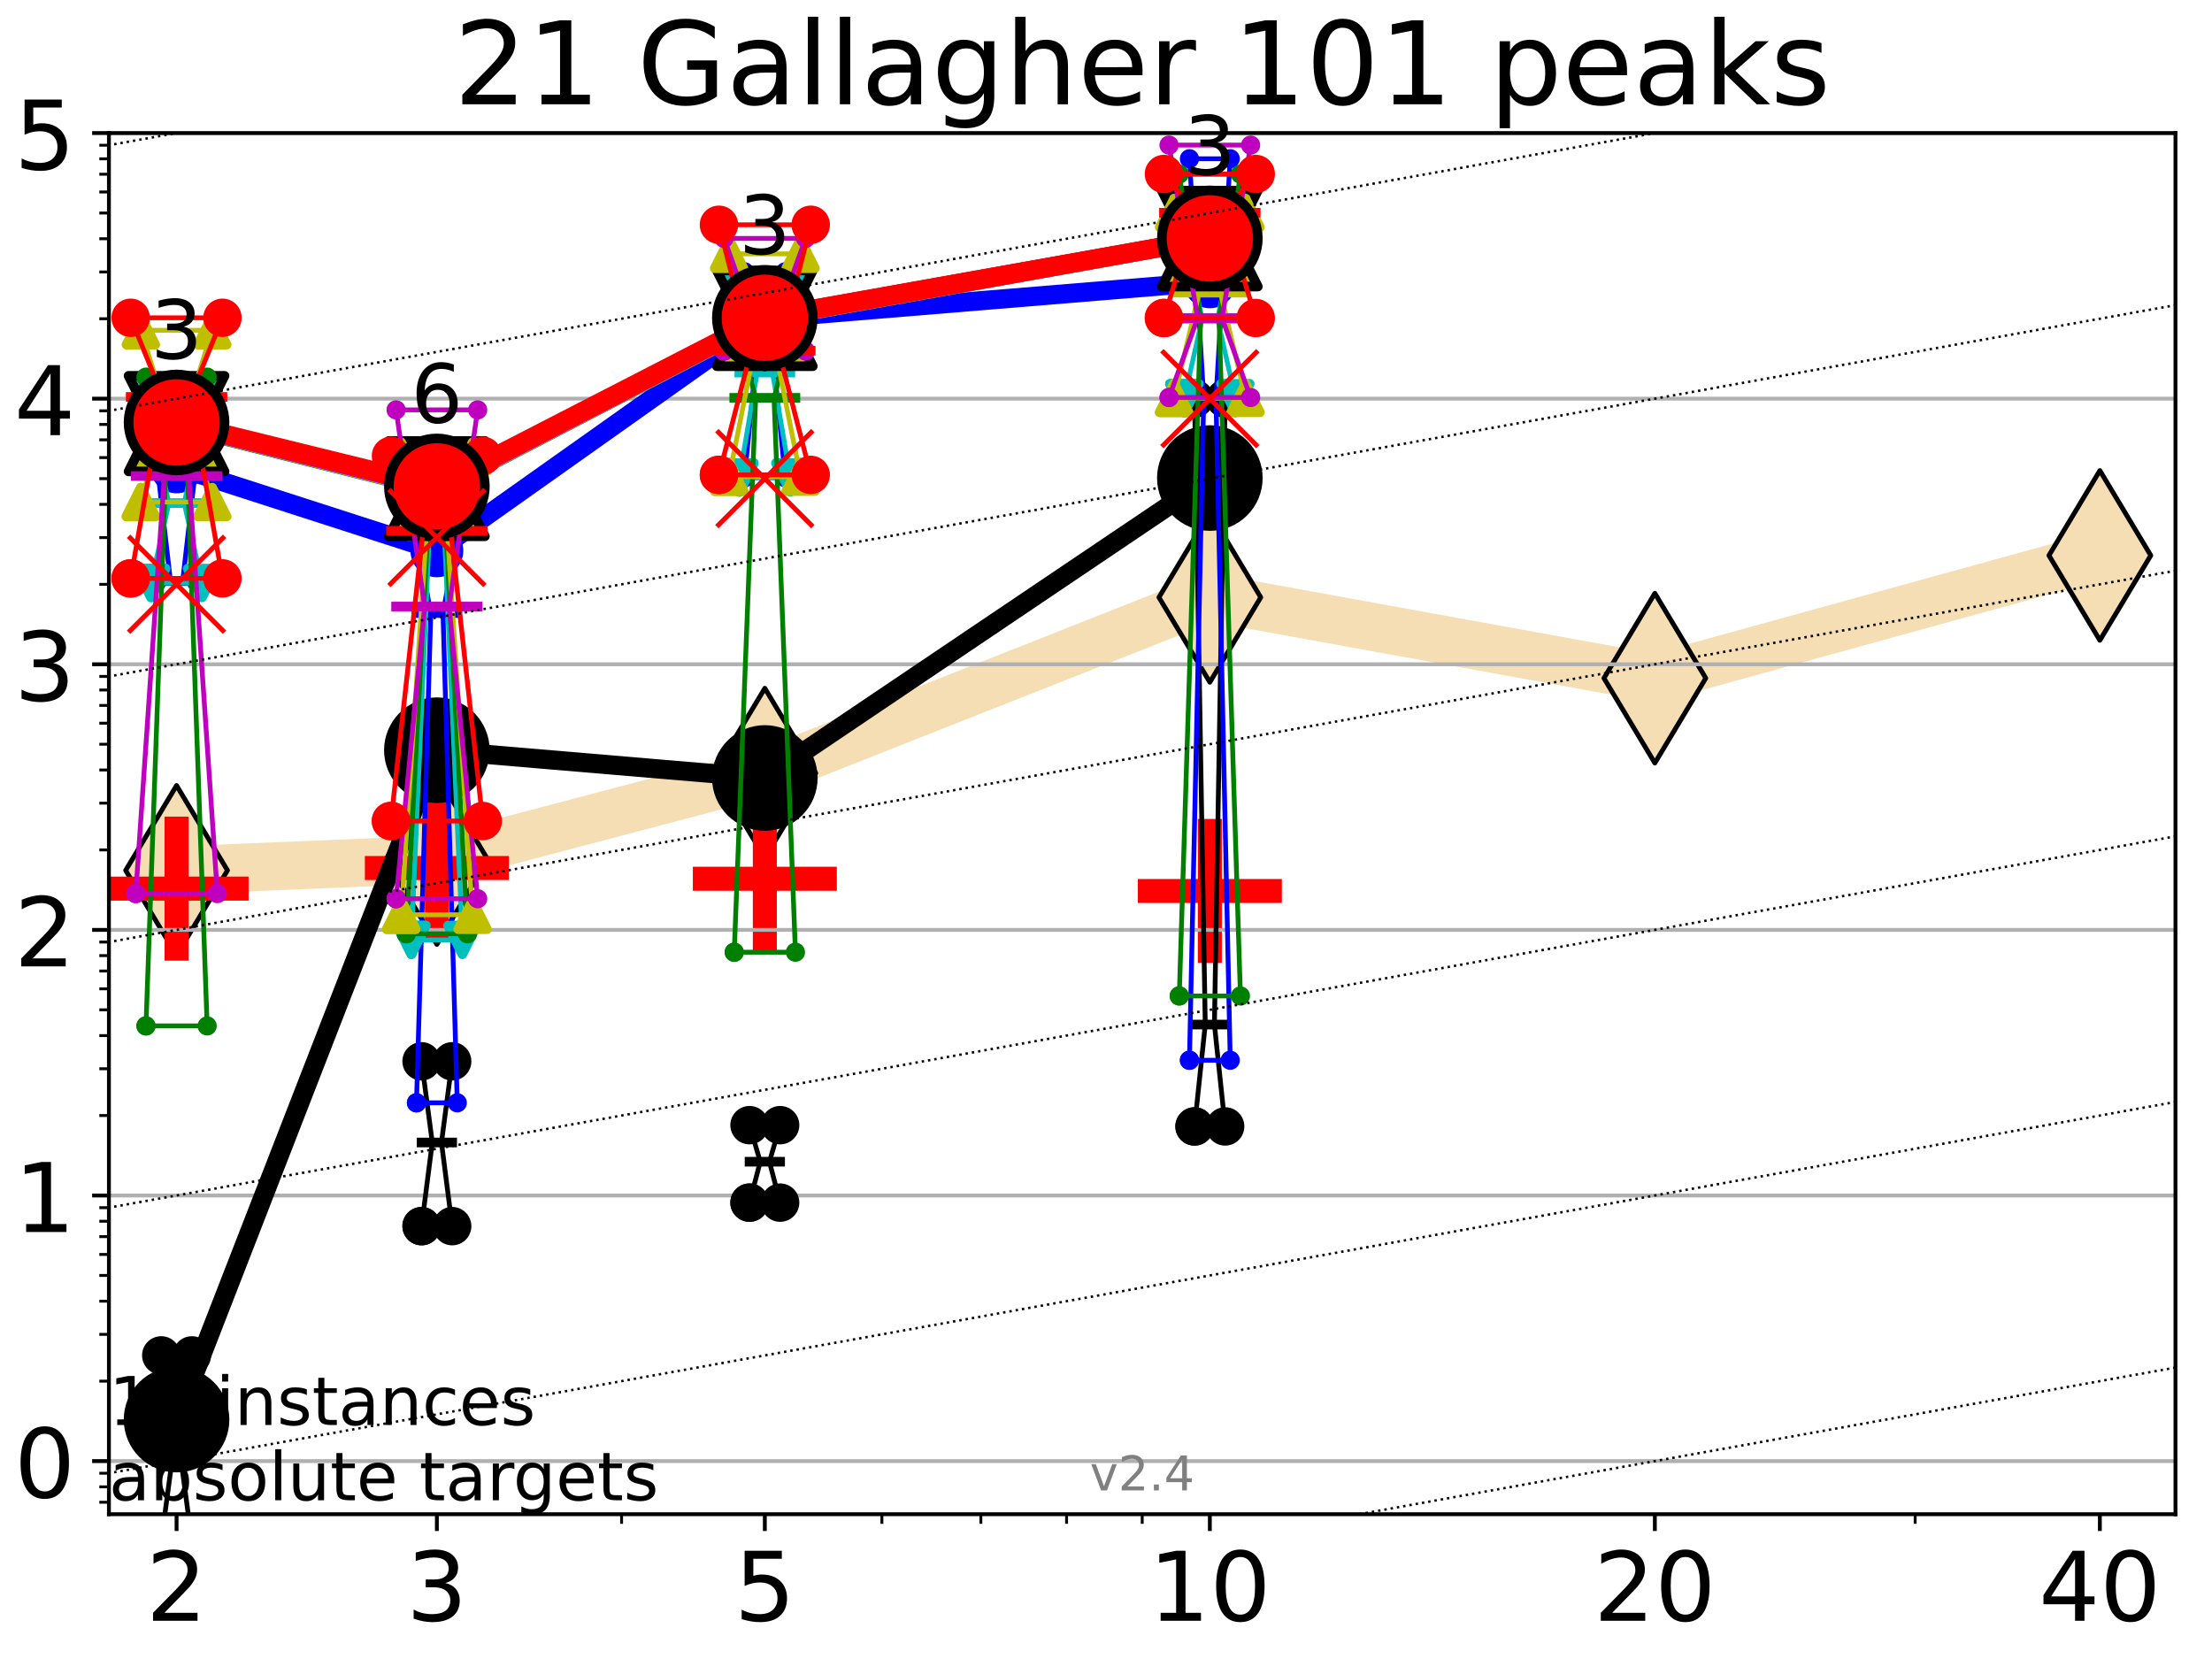 <?xml version="1.0" encoding="utf-8" standalone="no"?>
<!DOCTYPE svg PUBLIC "-//W3C//DTD SVG 1.1//EN"
  "http://www.w3.org/Graphics/SVG/1.1/DTD/svg11.dtd">
<!-- Created with matplotlib (https://matplotlib.org/) -->
<svg height="345.6pt" version="1.1" viewBox="0 0 460.8 345.6" width="460.8pt" xmlns="http://www.w3.org/2000/svg" xmlns:xlink="http://www.w3.org/1999/xlink">
 <defs>
  <style type="text/css">*{stroke-linecap:butt;stroke-linejoin:round;}</style>
 </defs>
 <g id="figure_1">
  <g id="patch_1">
   <path d="M 0 345.6 
L 460.8 345.6 
L 460.8 0 
L 0 0 
z
" style="fill:#ffffff;"/>
  </g>
  <g id="axes_1">
   <g id="patch_2">
    <path d="M 22.69 315.44 
L 453.192 315.44 
L 453.192 27.72 
L 22.69 27.72 
z
" style="fill:#ffffff;"/>
   </g>
   <g id="line2d_1">
    <path clip-path="url(#pc3f681e458)" d="M 36.781 181.317 
L 91.009 179.06 
L 159.329 161.058 
L 252.032 124.439 
L 344.736 141.275 
L 437.439 115.709 
" style="fill:none;stroke:#f5deb3;stroke-linecap:square;stroke-width:10;"/>
    <defs>
     <path d="M -0 17.678 
L 10.607 0 
L 0 -17.678 
L -10.607 -0 
z
" id="mae084fcd1a" style="stroke:#000000;stroke-linejoin:miter;"/>
    </defs>
    <g clip-path="url(#pc3f681e458)">
     <use style="fill:#f5deb3;stroke:#000000;stroke-linejoin:miter;" x="36.781" xlink:href="#mae084fcd1a" y="181.317"/>
     <use style="fill:#f5deb3;stroke:#000000;stroke-linejoin:miter;" x="91.009" xlink:href="#mae084fcd1a" y="179.06"/>
     <use style="fill:#f5deb3;stroke:#000000;stroke-linejoin:miter;" x="159.329" xlink:href="#mae084fcd1a" y="161.058"/>
     <use style="fill:#f5deb3;stroke:#000000;stroke-linejoin:miter;" x="252.032" xlink:href="#mae084fcd1a" y="124.439"/>
     <use style="fill:#f5deb3;stroke:#000000;stroke-linejoin:miter;" x="344.736" xlink:href="#mae084fcd1a" y="141.275"/>
     <use style="fill:#f5deb3;stroke:#000000;stroke-linejoin:miter;" x="437.439" xlink:href="#mae084fcd1a" y="115.709"/>
    </g>
   </g>
   <g id="line2d_2">
    <defs>
     <path d="M -15 0 
L 15 0 
M 0 15 
L 0 -15 
" id="m16be3c4fa0" style="stroke:#ff0000;stroke-width:5;"/>
    </defs>
    <g clip-path="url(#pc3f681e458)">
     <use style="fill:#ff0000;stroke:#ff0000;stroke-width:5;" x="91.009" xlink:href="#m16be3c4fa0" y="180.82"/>
    </g>
   </g>
   <g id="line2d_3">
    <g clip-path="url(#pc3f681e458)">
     <use style="fill:#ff0000;stroke:#ff0000;stroke-width:5;" x="159.329" xlink:href="#m16be3c4fa0" y="183.057"/>
    </g>
   </g>
   <g id="line2d_4">
    <g clip-path="url(#pc3f681e458)">
     <use style="fill:#ff0000;stroke:#ff0000;stroke-width:5;" x="252.032" xlink:href="#m16be3c4fa0" y="185.61"/>
    </g>
   </g>
   <g id="line2d_5">
    <g clip-path="url(#pc3f681e458)">
     <use style="fill:#ff0000;stroke:#ff0000;stroke-width:5;" x="36.781" xlink:href="#m16be3c4fa0" y="185.117"/>
    </g>
   </g>
   <g id="matplotlib.axis_1">
    <g id="xtick_1">
     <g id="line2d_6">
      <defs>
       <path d="M 0 0 
L 0 3.5 
" id="mb551553635" style="stroke:#000000;stroke-width:0.8;"/>
      </defs>
      <g>
       <use style="stroke:#000000;stroke-width:0.8;" x="36.781" xlink:href="#mb551553635" y="315.44"/>
      </g>
     </g>
     <g id="text_1">
      <!-- 2 -->
      <g transform="translate(30.419 337.637)scale(0.2 -0.2)">
       <defs>
        <path d="M 19.188 8.297 
L 53.609 8.297 
L 53.609 0 
L 7.328 0 
L 7.328 8.297 
Q 12.938 14.109 22.625 23.891 
Q 32.328 33.688 34.812 36.531 
Q 39.547 41.844 41.422 45.531 
Q 43.312 49.219 43.312 52.781 
Q 43.312 58.594 39.234 62.25 
Q 35.156 65.922 28.609 65.922 
Q 23.969 65.922 18.812 64.312 
Q 13.672 62.703 7.812 59.422 
L 7.812 69.391 
Q 13.766 71.781 18.938 73 
Q 24.125 74.219 28.422 74.219 
Q 39.75 74.219 46.484 68.547 
Q 53.219 62.891 53.219 53.422 
Q 53.219 48.922 51.531 44.891 
Q 49.859 40.875 45.406 35.406 
Q 44.188 33.984 37.641 27.219 
Q 31.109 20.453 19.188 8.297 
z
" id="DejaVuSans-50"/>
       </defs>
       <use xlink:href="#DejaVuSans-50"/>
      </g>
     </g>
    </g>
    <g id="xtick_2">
     <g id="line2d_7">
      <g>
       <use style="stroke:#000000;stroke-width:0.8;" x="91.009" xlink:href="#mb551553635" y="315.44"/>
      </g>
     </g>
     <g id="text_2">
      <!-- 3 -->
      <g transform="translate(84.647 337.637)scale(0.2 -0.2)">
       <defs>
        <path d="M 40.578 39.312 
Q 47.656 37.797 51.625 33 
Q 55.609 28.219 55.609 21.188 
Q 55.609 10.406 48.188 4.484 
Q 40.766 -1.422 27.094 -1.422 
Q 22.516 -1.422 17.656 -0.516 
Q 12.797 0.391 7.625 2.203 
L 7.625 11.719 
Q 11.719 9.328 16.594 8.109 
Q 21.484 6.891 26.812 6.891 
Q 36.078 6.891 40.938 10.547 
Q 45.797 14.203 45.797 21.188 
Q 45.797 27.641 41.281 31.266 
Q 36.766 34.906 28.719 34.906 
L 20.219 34.906 
L 20.219 43.016 
L 29.109 43.016 
Q 36.375 43.016 40.234 45.922 
Q 44.094 48.828 44.094 54.297 
Q 44.094 59.906 40.109 62.906 
Q 36.141 65.922 28.719 65.922 
Q 24.656 65.922 20.016 65.031 
Q 15.375 64.156 9.812 62.312 
L 9.812 71.094 
Q 15.438 72.656 20.344 73.438 
Q 25.25 74.219 29.594 74.219 
Q 40.828 74.219 47.359 69.109 
Q 53.906 64.016 53.906 55.328 
Q 53.906 49.266 50.438 45.094 
Q 46.969 40.922 40.578 39.312 
z
" id="DejaVuSans-51"/>
       </defs>
       <use xlink:href="#DejaVuSans-51"/>
      </g>
     </g>
    </g>
    <g id="xtick_3">
     <g id="line2d_8">
      <g>
       <use style="stroke:#000000;stroke-width:0.8;" x="159.329" xlink:href="#mb551553635" y="315.44"/>
      </g>
     </g>
     <g id="text_3">
      <!-- 5 -->
      <g transform="translate(152.966 337.637)scale(0.2 -0.2)">
       <defs>
        <path d="M 10.797 72.906 
L 49.516 72.906 
L 49.516 64.594 
L 19.828 64.594 
L 19.828 46.734 
Q 21.969 47.469 24.109 47.828 
Q 26.266 48.188 28.422 48.188 
Q 40.625 48.188 47.75 41.5 
Q 54.891 34.812 54.891 23.391 
Q 54.891 11.625 47.562 5.094 
Q 40.234 -1.422 26.906 -1.422 
Q 22.312 -1.422 17.547 -0.641 
Q 12.797 0.141 7.719 1.703 
L 7.719 11.625 
Q 12.109 9.234 16.797 8.062 
Q 21.484 6.891 26.703 6.891 
Q 35.156 6.891 40.078 11.328 
Q 45.016 15.766 45.016 23.391 
Q 45.016 31 40.078 35.438 
Q 35.156 39.891 26.703 39.891 
Q 22.75 39.891 18.812 39.016 
Q 14.891 38.141 10.797 36.281 
z
" id="DejaVuSans-53"/>
       </defs>
       <use xlink:href="#DejaVuSans-53"/>
      </g>
     </g>
    </g>
    <g id="xtick_4">
     <g id="line2d_9">
      <g>
       <use style="stroke:#000000;stroke-width:0.8;" x="252.032" xlink:href="#mb551553635" y="315.44"/>
      </g>
     </g>
     <g id="text_4">
      <!-- 10 -->
      <g transform="translate(239.307 337.637)scale(0.2 -0.2)">
       <defs>
        <path d="M 12.406 8.297 
L 28.516 8.297 
L 28.516 63.922 
L 10.984 60.406 
L 10.984 69.391 
L 28.422 72.906 
L 38.281 72.906 
L 38.281 8.297 
L 54.391 8.297 
L 54.391 0 
L 12.406 0 
z
" id="DejaVuSans-49"/>
        <path d="M 31.781 66.406 
Q 24.172 66.406 20.328 58.906 
Q 16.5 51.422 16.5 36.375 
Q 16.5 21.391 20.328 13.891 
Q 24.172 6.391 31.781 6.391 
Q 39.453 6.391 43.281 13.891 
Q 47.125 21.391 47.125 36.375 
Q 47.125 51.422 43.281 58.906 
Q 39.453 66.406 31.781 66.406 
z
M 31.781 74.219 
Q 44.047 74.219 50.516 64.516 
Q 56.984 54.828 56.984 36.375 
Q 56.984 17.969 50.516 8.266 
Q 44.047 -1.422 31.781 -1.422 
Q 19.531 -1.422 13.062 8.266 
Q 6.594 17.969 6.594 36.375 
Q 6.594 54.828 13.062 64.516 
Q 19.531 74.219 31.781 74.219 
z
" id="DejaVuSans-48"/>
       </defs>
       <use xlink:href="#DejaVuSans-49"/>
       <use x="63.623" xlink:href="#DejaVuSans-48"/>
      </g>
     </g>
    </g>
    <g id="xtick_5">
     <g id="line2d_10">
      <g>
       <use style="stroke:#000000;stroke-width:0.8;" x="344.736" xlink:href="#mb551553635" y="315.44"/>
      </g>
     </g>
     <g id="text_5">
      <!-- 20 -->
      <g transform="translate(332.011 337.637)scale(0.2 -0.2)">
       <use xlink:href="#DejaVuSans-50"/>
       <use x="63.623" xlink:href="#DejaVuSans-48"/>
      </g>
     </g>
    </g>
    <g id="xtick_6">
     <g id="line2d_11">
      <g>
       <use style="stroke:#000000;stroke-width:0.8;" x="437.439" xlink:href="#mb551553635" y="315.44"/>
      </g>
     </g>
     <g id="text_6">
      <!-- 40 -->
      <g transform="translate(424.714 337.637)scale(0.2 -0.2)">
       <defs>
        <path d="M 37.797 64.312 
L 12.891 25.391 
L 37.797 25.391 
z
M 35.203 72.906 
L 47.609 72.906 
L 47.609 25.391 
L 58.016 25.391 
L 58.016 17.188 
L 47.609 17.188 
L 47.609 0 
L 37.797 0 
L 37.797 17.188 
L 4.891 17.188 
L 4.891 26.703 
z
" id="DejaVuSans-52"/>
       </defs>
       <use xlink:href="#DejaVuSans-52"/>
       <use x="63.623" xlink:href="#DejaVuSans-48"/>
      </g>
     </g>
    </g>
    <g id="xtick_7">
     <g id="line2d_12">
      <defs>
       <path d="M 0 0 
L 0 2 
" id="mfdfc62b6f1" style="stroke:#000000;stroke-width:0.6;"/>
      </defs>
      <g>
       <use style="stroke:#000000;stroke-width:0.6;" x="129.485" xlink:href="#mfdfc62b6f1" y="315.44"/>
      </g>
     </g>
    </g>
    <g id="xtick_8">
     <g id="line2d_13">
      <g>
       <use style="stroke:#000000;stroke-width:0.6;" x="183.713" xlink:href="#mfdfc62b6f1" y="315.44"/>
      </g>
     </g>
    </g>
    <g id="xtick_9">
     <g id="line2d_14">
      <g>
       <use style="stroke:#000000;stroke-width:0.6;" x="204.329" xlink:href="#mfdfc62b6f1" y="315.44"/>
      </g>
     </g>
    </g>
    <g id="xtick_10">
     <g id="line2d_15">
      <g>
       <use style="stroke:#000000;stroke-width:0.6;" x="222.188" xlink:href="#mfdfc62b6f1" y="315.44"/>
      </g>
     </g>
    </g>
    <g id="xtick_11">
     <g id="line2d_16">
      <g>
       <use style="stroke:#000000;stroke-width:0.6;" x="237.941" xlink:href="#mfdfc62b6f1" y="315.44"/>
      </g>
     </g>
    </g>
    <g id="xtick_12">
     <g id="line2d_17">
      <g>
       <use style="stroke:#000000;stroke-width:0.6;" x="398.964" xlink:href="#mfdfc62b6f1" y="315.44"/>
      </g>
     </g>
    </g>
   </g>
   <g id="matplotlib.axis_2">
    <g id="ytick_1">
     <g id="line2d_18">
      <path clip-path="url(#pc3f681e458)" d="M 22.69 304.374 
L 453.192 304.374 
" style="fill:none;stroke:#b0b0b0;stroke-linecap:square;stroke-width:0.8;"/>
     </g>
     <g id="line2d_19">
      <defs>
       <path d="M 0 0 
L -3.5 0 
" id="m8ff74b7033" style="stroke:#000000;stroke-width:0.8;"/>
      </defs>
      <g>
       <use style="stroke:#000000;stroke-width:0.8;" x="22.69" xlink:href="#m8ff74b7033" y="304.374"/>
      </g>
     </g>
     <g id="text_7">
      <!-- 0 -->
      <g transform="translate(2.965 311.972)scale(0.2 -0.2)">
       <use xlink:href="#DejaVuSans-48"/>
      </g>
     </g>
    </g>
    <g id="ytick_2">
     <g id="line2d_20">
      <path clip-path="url(#pc3f681e458)" d="M 22.69 249.043 
L 453.192 249.043 
" style="fill:none;stroke:#b0b0b0;stroke-linecap:square;stroke-width:0.8;"/>
     </g>
     <g id="line2d_21">
      <g>
       <use style="stroke:#000000;stroke-width:0.8;" x="22.69" xlink:href="#m8ff74b7033" y="249.043"/>
      </g>
     </g>
     <g id="text_8">
      <!-- 1 -->
      <g transform="translate(2.965 256.642)scale(0.2 -0.2)">
       <use xlink:href="#DejaVuSans-49"/>
      </g>
     </g>
    </g>
    <g id="ytick_3">
     <g id="line2d_22">
      <path clip-path="url(#pc3f681e458)" d="M 22.69 193.712 
L 453.192 193.712 
" style="fill:none;stroke:#b0b0b0;stroke-linecap:square;stroke-width:0.8;"/>
     </g>
     <g id="line2d_23">
      <g>
       <use style="stroke:#000000;stroke-width:0.8;" x="22.69" xlink:href="#m8ff74b7033" y="193.712"/>
      </g>
     </g>
     <g id="text_9">
      <!-- 2 -->
      <g transform="translate(2.965 201.311)scale(0.2 -0.2)">
       <use xlink:href="#DejaVuSans-50"/>
      </g>
     </g>
    </g>
    <g id="ytick_4">
     <g id="line2d_24">
      <path clip-path="url(#pc3f681e458)" d="M 22.69 138.382 
L 453.192 138.382 
" style="fill:none;stroke:#b0b0b0;stroke-linecap:square;stroke-width:0.8;"/>
     </g>
     <g id="line2d_25">
      <g>
       <use style="stroke:#000000;stroke-width:0.8;" x="22.69" xlink:href="#m8ff74b7033" y="138.382"/>
      </g>
     </g>
     <g id="text_10">
      <!-- 3 -->
      <g transform="translate(2.965 145.98)scale(0.2 -0.2)">
       <use xlink:href="#DejaVuSans-51"/>
      </g>
     </g>
    </g>
    <g id="ytick_5">
     <g id="line2d_26">
      <path clip-path="url(#pc3f681e458)" d="M 22.69 83.051 
L 453.192 83.051 
" style="fill:none;stroke:#b0b0b0;stroke-linecap:square;stroke-width:0.8;"/>
     </g>
     <g id="line2d_27">
      <g>
       <use style="stroke:#000000;stroke-width:0.8;" x="22.69" xlink:href="#m8ff74b7033" y="83.051"/>
      </g>
     </g>
     <g id="text_11">
      <!-- 4 -->
      <g transform="translate(2.965 90.649)scale(0.2 -0.2)">
       <use xlink:href="#DejaVuSans-52"/>
      </g>
     </g>
    </g>
    <g id="ytick_6">
     <g id="line2d_28">
      <path clip-path="url(#pc3f681e458)" d="M 22.69 27.72 
L 453.192 27.72 
" style="fill:none;stroke:#b0b0b0;stroke-linecap:square;stroke-width:0.8;"/>
     </g>
     <g id="line2d_29">
      <g>
       <use style="stroke:#000000;stroke-width:0.8;" x="22.69" xlink:href="#m8ff74b7033" y="27.72"/>
      </g>
     </g>
     <g id="text_12">
      <!-- 5 -->
      <g transform="translate(2.965 35.318)scale(0.2 -0.2)">
       <use xlink:href="#DejaVuSans-53"/>
      </g>
     </g>
    </g>
    <g id="ytick_7">
     <g id="line2d_30">
      <defs>
       <path d="M 0 0 
L -2 0 
" id="m718cdccd0f" style="stroke:#000000;stroke-width:0.6;"/>
      </defs>
      <g>
       <use style="stroke:#000000;stroke-width:0.6;" x="22.69" xlink:href="#m718cdccd0f" y="312.945"/>
      </g>
     </g>
    </g>
    <g id="ytick_8">
     <g id="line2d_31">
      <g>
       <use style="stroke:#000000;stroke-width:0.6;" x="22.69" xlink:href="#m718cdccd0f" y="309.736"/>
      </g>
     </g>
    </g>
    <g id="ytick_9">
     <g id="line2d_32">
      <g>
       <use style="stroke:#000000;stroke-width:0.6;" x="22.69" xlink:href="#m718cdccd0f" y="306.906"/>
      </g>
     </g>
    </g>
    <g id="ytick_10">
     <g id="line2d_33">
      <g>
       <use style="stroke:#000000;stroke-width:0.6;" x="22.69" xlink:href="#m718cdccd0f" y="287.718"/>
      </g>
     </g>
    </g>
    <g id="ytick_11">
     <g id="line2d_34">
      <g>
       <use style="stroke:#000000;stroke-width:0.6;" x="22.69" xlink:href="#m718cdccd0f" y="277.974"/>
      </g>
     </g>
    </g>
    <g id="ytick_12">
     <g id="line2d_35">
      <g>
       <use style="stroke:#000000;stroke-width:0.6;" x="22.69" xlink:href="#m718cdccd0f" y="271.061"/>
      </g>
     </g>
    </g>
    <g id="ytick_13">
     <g id="line2d_36">
      <g>
       <use style="stroke:#000000;stroke-width:0.6;" x="22.69" xlink:href="#m718cdccd0f" y="265.699"/>
      </g>
     </g>
    </g>
    <g id="ytick_14">
     <g id="line2d_37">
      <g>
       <use style="stroke:#000000;stroke-width:0.6;" x="22.69" xlink:href="#m718cdccd0f" y="261.318"/>
      </g>
     </g>
    </g>
    <g id="ytick_15">
     <g id="line2d_38">
      <g>
       <use style="stroke:#000000;stroke-width:0.6;" x="22.69" xlink:href="#m718cdccd0f" y="257.614"/>
      </g>
     </g>
    </g>
    <g id="ytick_16">
     <g id="line2d_39">
      <g>
       <use style="stroke:#000000;stroke-width:0.6;" x="22.69" xlink:href="#m718cdccd0f" y="254.405"/>
      </g>
     </g>
    </g>
    <g id="ytick_17">
     <g id="line2d_40">
      <g>
       <use style="stroke:#000000;stroke-width:0.6;" x="22.69" xlink:href="#m718cdccd0f" y="251.575"/>
      </g>
     </g>
    </g>
    <g id="ytick_18">
     <g id="line2d_41">
      <g>
       <use style="stroke:#000000;stroke-width:0.6;" x="22.69" xlink:href="#m718cdccd0f" y="232.387"/>
      </g>
     </g>
    </g>
    <g id="ytick_19">
     <g id="line2d_42">
      <g>
       <use style="stroke:#000000;stroke-width:0.6;" x="22.69" xlink:href="#m718cdccd0f" y="222.644"/>
      </g>
     </g>
    </g>
    <g id="ytick_20">
     <g id="line2d_43">
      <g>
       <use style="stroke:#000000;stroke-width:0.6;" x="22.69" xlink:href="#m718cdccd0f" y="215.731"/>
      </g>
     </g>
    </g>
    <g id="ytick_21">
     <g id="line2d_44">
      <g>
       <use style="stroke:#000000;stroke-width:0.6;" x="22.69" xlink:href="#m718cdccd0f" y="210.369"/>
      </g>
     </g>
    </g>
    <g id="ytick_22">
     <g id="line2d_45">
      <g>
       <use style="stroke:#000000;stroke-width:0.6;" x="22.69" xlink:href="#m718cdccd0f" y="205.987"/>
      </g>
     </g>
    </g>
    <g id="ytick_23">
     <g id="line2d_46">
      <g>
       <use style="stroke:#000000;stroke-width:0.6;" x="22.69" xlink:href="#m718cdccd0f" y="202.283"/>
      </g>
     </g>
    </g>
    <g id="ytick_24">
     <g id="line2d_47">
      <g>
       <use style="stroke:#000000;stroke-width:0.6;" x="22.69" xlink:href="#m718cdccd0f" y="199.074"/>
      </g>
     </g>
    </g>
    <g id="ytick_25">
     <g id="line2d_48">
      <g>
       <use style="stroke:#000000;stroke-width:0.6;" x="22.69" xlink:href="#m718cdccd0f" y="196.244"/>
      </g>
     </g>
    </g>
    <g id="ytick_26">
     <g id="line2d_49">
      <g>
       <use style="stroke:#000000;stroke-width:0.6;" x="22.69" xlink:href="#m718cdccd0f" y="177.056"/>
      </g>
     </g>
    </g>
    <g id="ytick_27">
     <g id="line2d_50">
      <g>
       <use style="stroke:#000000;stroke-width:0.6;" x="22.69" xlink:href="#m718cdccd0f" y="167.313"/>
      </g>
     </g>
    </g>
    <g id="ytick_28">
     <g id="line2d_51">
      <g>
       <use style="stroke:#000000;stroke-width:0.6;" x="22.69" xlink:href="#m718cdccd0f" y="160.4"/>
      </g>
     </g>
    </g>
    <g id="ytick_29">
     <g id="line2d_52">
      <g>
       <use style="stroke:#000000;stroke-width:0.6;" x="22.69" xlink:href="#m718cdccd0f" y="155.038"/>
      </g>
     </g>
    </g>
    <g id="ytick_30">
     <g id="line2d_53">
      <g>
       <use style="stroke:#000000;stroke-width:0.6;" x="22.69" xlink:href="#m718cdccd0f" y="150.657"/>
      </g>
     </g>
    </g>
    <g id="ytick_31">
     <g id="line2d_54">
      <g>
       <use style="stroke:#000000;stroke-width:0.6;" x="22.69" xlink:href="#m718cdccd0f" y="146.952"/>
      </g>
     </g>
    </g>
    <g id="ytick_32">
     <g id="line2d_55">
      <g>
       <use style="stroke:#000000;stroke-width:0.6;" x="22.69" xlink:href="#m718cdccd0f" y="143.744"/>
      </g>
     </g>
    </g>
    <g id="ytick_33">
     <g id="line2d_56">
      <g>
       <use style="stroke:#000000;stroke-width:0.6;" x="22.69" xlink:href="#m718cdccd0f" y="140.913"/>
      </g>
     </g>
    </g>
    <g id="ytick_34">
     <g id="line2d_57">
      <g>
       <use style="stroke:#000000;stroke-width:0.6;" x="22.69" xlink:href="#m718cdccd0f" y="121.725"/>
      </g>
     </g>
    </g>
    <g id="ytick_35">
     <g id="line2d_58">
      <g>
       <use style="stroke:#000000;stroke-width:0.6;" x="22.69" xlink:href="#m718cdccd0f" y="111.982"/>
      </g>
     </g>
    </g>
    <g id="ytick_36">
     <g id="line2d_59">
      <g>
       <use style="stroke:#000000;stroke-width:0.6;" x="22.69" xlink:href="#m718cdccd0f" y="105.069"/>
      </g>
     </g>
    </g>
    <g id="ytick_37">
     <g id="line2d_60">
      <g>
       <use style="stroke:#000000;stroke-width:0.6;" x="22.69" xlink:href="#m718cdccd0f" y="99.707"/>
      </g>
     </g>
    </g>
    <g id="ytick_38">
     <g id="line2d_61">
      <g>
       <use style="stroke:#000000;stroke-width:0.6;" x="22.69" xlink:href="#m718cdccd0f" y="95.326"/>
      </g>
     </g>
    </g>
    <g id="ytick_39">
     <g id="line2d_62">
      <g>
       <use style="stroke:#000000;stroke-width:0.6;" x="22.69" xlink:href="#m718cdccd0f" y="91.622"/>
      </g>
     </g>
    </g>
    <g id="ytick_40">
     <g id="line2d_63">
      <g>
       <use style="stroke:#000000;stroke-width:0.6;" x="22.69" xlink:href="#m718cdccd0f" y="88.413"/>
      </g>
     </g>
    </g>
    <g id="ytick_41">
     <g id="line2d_64">
      <g>
       <use style="stroke:#000000;stroke-width:0.6;" x="22.69" xlink:href="#m718cdccd0f" y="85.583"/>
      </g>
     </g>
    </g>
    <g id="ytick_42">
     <g id="line2d_65">
      <g>
       <use style="stroke:#000000;stroke-width:0.6;" x="22.69" xlink:href="#m718cdccd0f" y="66.395"/>
      </g>
     </g>
    </g>
    <g id="ytick_43">
     <g id="line2d_66">
      <g>
       <use style="stroke:#000000;stroke-width:0.6;" x="22.69" xlink:href="#m718cdccd0f" y="56.651"/>
      </g>
     </g>
    </g>
    <g id="ytick_44">
     <g id="line2d_67">
      <g>
       <use style="stroke:#000000;stroke-width:0.6;" x="22.69" xlink:href="#m718cdccd0f" y="49.738"/>
      </g>
     </g>
    </g>
    <g id="ytick_45">
     <g id="line2d_68">
      <g>
       <use style="stroke:#000000;stroke-width:0.6;" x="22.69" xlink:href="#m718cdccd0f" y="44.376"/>
      </g>
     </g>
    </g>
    <g id="ytick_46">
     <g id="line2d_69">
      <g>
       <use style="stroke:#000000;stroke-width:0.6;" x="22.69" xlink:href="#m718cdccd0f" y="39.995"/>
      </g>
     </g>
    </g>
    <g id="ytick_47">
     <g id="line2d_70">
      <g>
       <use style="stroke:#000000;stroke-width:0.6;" x="22.69" xlink:href="#m718cdccd0f" y="36.291"/>
      </g>
     </g>
    </g>
    <g id="ytick_48">
     <g id="line2d_71">
      <g>
       <use style="stroke:#000000;stroke-width:0.6;" x="22.69" xlink:href="#m718cdccd0f" y="33.082"/>
      </g>
     </g>
    </g>
    <g id="ytick_49">
     <g id="line2d_72">
      <g>
       <use style="stroke:#000000;stroke-width:0.6;" x="22.69" xlink:href="#m718cdccd0f" y="30.252"/>
      </g>
     </g>
    </g>
   </g>
   <g id="line2d_73">
    <path clip-path="url(#pc3f681e458)" d="M 33.594 321.03 
L 35.825 304.374 
L 33.594 282.356 
L 39.968 282.356 
L 37.737 304.374 
L 39.968 321.03 
L 33.594 321.03 
" style="fill:none;stroke:#000000;stroke-linecap:square;"/>
   </g>
   <g id="line2d_74">
    <path clip-path="url(#pc3f681e458)" d="M 33.594 321.03 
L 39.968 321.03 
L 39.968 282.356 
L 33.594 282.356 
L 33.594 321.03 
" style="fill:none;"/>
    <defs>
     <path d="M 0 3 
C 0.796 3 1.559 2.684 2.121 2.121 
C 2.684 1.559 3 0.796 3 0 
C 3 -0.796 2.684 -1.559 2.121 -2.121 
C 1.559 -2.684 0.796 -3 0 -3 
C -0.796 -3 -1.559 -2.684 -2.121 -2.121 
C -2.684 -1.559 -3 -0.796 -3 0 
C -3 0.796 -2.684 1.559 -2.121 2.121 
C -1.559 2.684 -0.796 3 0 3 
z
" id="m1d0b647b2b" style="stroke:#000000;stroke-width:2;"/>
    </defs>
    <g clip-path="url(#pc3f681e458)">
     <use style="stroke:#000000;stroke-width:2;" x="33.594" xlink:href="#m1d0b647b2b" y="321.03"/>
     <use style="stroke:#000000;stroke-width:2;" x="39.968" xlink:href="#m1d0b647b2b" y="321.03"/>
     <use style="stroke:#000000;stroke-width:2;" x="39.968" xlink:href="#m1d0b647b2b" y="282.356"/>
     <use style="stroke:#000000;stroke-width:2;" x="33.594" xlink:href="#m1d0b647b2b" y="282.356"/>
     <use style="stroke:#000000;stroke-width:2;" x="33.594" xlink:href="#m1d0b647b2b" y="321.03"/>
    </g>
   </g>
   <g id="line2d_75">
    <path clip-path="url(#pc3f681e458)" d="M 33.594 304.374 
L 39.968 304.374 
" style="fill:none;stroke:#000000;stroke-linecap:square;stroke-width:2;"/>
   </g>
   <g id="line2d_76">
    <path clip-path="url(#pc3f681e458)" d="M 87.823 255.428 
L 90.053 238.001 
L 87.823 221.093 
L 94.196 221.093 
L 91.965 238.001 
L 94.196 255.428 
L 87.823 255.428 
" style="fill:none;stroke:#000000;stroke-linecap:square;"/>
   </g>
   <g id="line2d_77">
    <path clip-path="url(#pc3f681e458)" d="M 87.823 255.428 
L 94.196 255.428 
L 94.196 221.093 
L 87.823 221.093 
L 87.823 255.428 
" style="fill:none;"/>
    <g clip-path="url(#pc3f681e458)">
     <use style="stroke:#000000;stroke-width:2;" x="87.823" xlink:href="#m1d0b647b2b" y="255.428"/>
     <use style="stroke:#000000;stroke-width:2;" x="94.196" xlink:href="#m1d0b647b2b" y="255.428"/>
     <use style="stroke:#000000;stroke-width:2;" x="94.196" xlink:href="#m1d0b647b2b" y="221.093"/>
     <use style="stroke:#000000;stroke-width:2;" x="87.823" xlink:href="#m1d0b647b2b" y="221.093"/>
     <use style="stroke:#000000;stroke-width:2;" x="87.823" xlink:href="#m1d0b647b2b" y="255.428"/>
    </g>
   </g>
   <g id="line2d_78">
    <path clip-path="url(#pc3f681e458)" d="M 87.823 238.001 
L 94.196 238.001 
" style="fill:none;stroke:#000000;stroke-linecap:square;stroke-width:2;"/>
   </g>
   <g id="line2d_79">
    <path clip-path="url(#pc3f681e458)" d="M 156.142 250.53 
L 158.373 242.01 
L 156.142 234.391 
L 162.515 234.391 
L 160.285 242.01 
L 162.515 250.53 
L 156.142 250.53 
" style="fill:none;stroke:#000000;stroke-linecap:square;"/>
   </g>
   <g id="line2d_80">
    <path clip-path="url(#pc3f681e458)" d="M 156.142 250.53 
L 162.515 250.53 
L 162.515 234.391 
L 156.142 234.391 
L 156.142 250.53 
" style="fill:none;"/>
    <g clip-path="url(#pc3f681e458)">
     <use style="stroke:#000000;stroke-width:2;" x="156.142" xlink:href="#m1d0b647b2b" y="250.53"/>
     <use style="stroke:#000000;stroke-width:2;" x="162.515" xlink:href="#m1d0b647b2b" y="250.53"/>
     <use style="stroke:#000000;stroke-width:2;" x="162.515" xlink:href="#m1d0b647b2b" y="234.391"/>
     <use style="stroke:#000000;stroke-width:2;" x="156.142" xlink:href="#m1d0b647b2b" y="234.391"/>
     <use style="stroke:#000000;stroke-width:2;" x="156.142" xlink:href="#m1d0b647b2b" y="250.53"/>
    </g>
   </g>
   <g id="line2d_81">
    <path clip-path="url(#pc3f681e458)" d="M 156.142 242.01 
L 162.515 242.01 
" style="fill:none;stroke:#000000;stroke-linecap:square;stroke-width:2;"/>
   </g>
   <g id="line2d_82">
    <path clip-path="url(#pc3f681e458)" d="M 248.845 234.653 
L 251.076 213.44 
L 248.845 83.036 
L 255.219 83.036 
L 252.988 213.44 
L 255.219 234.653 
L 248.845 234.653 
" style="fill:none;stroke:#000000;stroke-linecap:square;"/>
   </g>
   <g id="line2d_83">
    <path clip-path="url(#pc3f681e458)" d="M 248.845 234.653 
L 255.219 234.653 
L 255.219 83.036 
L 248.845 83.036 
L 248.845 234.653 
" style="fill:none;"/>
    <g clip-path="url(#pc3f681e458)">
     <use style="stroke:#000000;stroke-width:2;" x="248.845" xlink:href="#m1d0b647b2b" y="234.653"/>
     <use style="stroke:#000000;stroke-width:2;" x="255.219" xlink:href="#m1d0b647b2b" y="234.653"/>
     <use style="stroke:#000000;stroke-width:2;" x="255.219" xlink:href="#m1d0b647b2b" y="83.036"/>
     <use style="stroke:#000000;stroke-width:2;" x="248.845" xlink:href="#m1d0b647b2b" y="83.036"/>
     <use style="stroke:#000000;stroke-width:2;" x="248.845" xlink:href="#m1d0b647b2b" y="234.653"/>
    </g>
   </g>
   <g id="line2d_84">
    <path clip-path="url(#pc3f681e458)" d="M 248.845 213.44 
L 255.219 213.44 
" style="fill:none;stroke:#000000;stroke-linecap:square;stroke-width:2;"/>
   </g>
   <g id="line2d_85">
    <path clip-path="url(#pc3f681e458)" d="M 36.781 295.723 
L 91.009 156.282 
" style="fill:none;stroke:#000000;stroke-linecap:square;stroke-width:4;"/>
   </g>
   <g id="line2d_86">
    <path clip-path="url(#pc3f681e458)" d="M 91.009 156.282 
L 159.329 162.065 
" style="fill:none;stroke:#000000;stroke-linecap:square;stroke-width:4;"/>
   </g>
   <g id="line2d_87">
    <path clip-path="url(#pc3f681e458)" d="M 159.329 162.065 
L 252.032 99.583 
" style="fill:none;stroke:#000000;stroke-linecap:square;stroke-width:4;"/>
   </g>
   <g id="line2d_88">
    <path clip-path="url(#pc3f681e458)" d="M 36.781 295.723 
L 91.009 156.282 
L 159.329 162.065 
L 252.032 99.583 
" style="fill:none;"/>
    <defs>
     <path d="M 0 10 
C 2.652 10 5.196 8.946 7.071 7.071 
C 8.946 5.196 10 2.652 10 0 
C 10 -2.652 8.946 -5.196 7.071 -7.071 
C 5.196 -8.946 2.652 -10 0 -10 
C -2.652 -10 -5.196 -8.946 -7.071 -7.071 
C -8.946 -5.196 -10 -2.652 -10 0 
C -10 2.652 -8.946 5.196 -7.071 7.071 
C -5.196 8.946 -2.652 10 0 10 
z
" id="m576a3cefe8" style="stroke:#000000;stroke-width:2;"/>
    </defs>
    <g clip-path="url(#pc3f681e458)">
     <use style="stroke:#000000;stroke-width:2;" x="36.781" xlink:href="#m576a3cefe8" y="295.723"/>
     <use style="stroke:#000000;stroke-width:2;" x="91.009" xlink:href="#m576a3cefe8" y="156.282"/>
     <use style="stroke:#000000;stroke-width:2;" x="159.329" xlink:href="#m576a3cefe8" y="162.065"/>
     <use style="stroke:#000000;stroke-width:2;" x="252.032" xlink:href="#m576a3cefe8" y="99.583"/>
    </g>
   </g>
   <g id="line2d_89">
    <path clip-path="url(#pc3f681e458)" d="M 32.532 121.373 
L 35.507 121.062 
L 32.532 95.091 
L 41.03 95.091 
L 38.056 121.062 
L 41.03 121.373 
L 32.532 121.373 
" style="fill:none;stroke:#0000ff;stroke-linecap:square;"/>
   </g>
   <g id="line2d_90">
    <path clip-path="url(#pc3f681e458)" d="M 32.532 121.373 
L 41.03 121.373 
L 41.03 95.091 
L 32.532 95.091 
L 32.532 121.373 
" style="fill:none;"/>
    <defs>
     <path d="M 0 1.5 
C 0.398 1.5 0.779 1.342 1.061 1.061 
C 1.342 0.779 1.5 0.398 1.5 0 
C 1.5 -0.398 1.342 -0.779 1.061 -1.061 
C 0.779 -1.342 0.398 -1.5 0 -1.5 
C -0.398 -1.5 -0.779 -1.342 -1.061 -1.061 
C -1.342 -0.779 -1.5 -0.398 -1.5 0 
C -1.5 0.398 -1.342 0.779 -1.061 1.061 
C -0.779 1.342 -0.398 1.5 0 1.5 
z
" id="m95e1658049" style="stroke:#0000ff;"/>
    </defs>
    <g clip-path="url(#pc3f681e458)">
     <use style="fill:#0000ff;stroke:#0000ff;" x="32.532" xlink:href="#m95e1658049" y="121.373"/>
     <use style="fill:#0000ff;stroke:#0000ff;" x="41.03" xlink:href="#m95e1658049" y="121.373"/>
     <use style="fill:#0000ff;stroke:#0000ff;" x="41.03" xlink:href="#m95e1658049" y="95.091"/>
     <use style="fill:#0000ff;stroke:#0000ff;" x="32.532" xlink:href="#m95e1658049" y="95.091"/>
     <use style="fill:#0000ff;stroke:#0000ff;" x="32.532" xlink:href="#m95e1658049" y="121.373"/>
    </g>
   </g>
   <g id="line2d_91">
    <path clip-path="url(#pc3f681e458)" d="M 32.532 121.062 
L 41.03 121.062 
" style="fill:none;stroke:#0000ff;stroke-linecap:square;stroke-width:2;"/>
   </g>
   <g id="line2d_92">
    <path clip-path="url(#pc3f681e458)" d="M 86.76 229.735 
L 89.735 127.711 
L 86.76 111.635 
L 95.258 111.635 
L 92.284 127.711 
L 95.258 229.735 
L 86.76 229.735 
" style="fill:none;stroke:#0000ff;stroke-linecap:square;"/>
   </g>
   <g id="line2d_93">
    <path clip-path="url(#pc3f681e458)" d="M 86.76 229.735 
L 95.258 229.735 
L 95.258 111.635 
L 86.76 111.635 
L 86.76 229.735 
" style="fill:none;"/>
    <g clip-path="url(#pc3f681e458)">
     <use style="fill:#0000ff;stroke:#0000ff;" x="86.76" xlink:href="#m95e1658049" y="229.735"/>
     <use style="fill:#0000ff;stroke:#0000ff;" x="95.258" xlink:href="#m95e1658049" y="229.735"/>
     <use style="fill:#0000ff;stroke:#0000ff;" x="95.258" xlink:href="#m95e1658049" y="111.635"/>
     <use style="fill:#0000ff;stroke:#0000ff;" x="86.76" xlink:href="#m95e1658049" y="111.635"/>
     <use style="fill:#0000ff;stroke:#0000ff;" x="86.76" xlink:href="#m95e1658049" y="229.735"/>
    </g>
   </g>
   <g id="line2d_94">
    <path clip-path="url(#pc3f681e458)" d="M 86.76 127.711 
L 95.258 127.711 
" style="fill:none;stroke:#0000ff;stroke-linecap:square;stroke-width:2;"/>
   </g>
   <g id="line2d_95">
    <path clip-path="url(#pc3f681e458)" d="M 155.08 99.504 
L 158.054 69.541 
L 155.08 56.617 
L 163.578 56.617 
L 160.603 69.541 
L 163.578 99.504 
L 155.08 99.504 
" style="fill:none;stroke:#0000ff;stroke-linecap:square;"/>
   </g>
   <g id="line2d_96">
    <path clip-path="url(#pc3f681e458)" d="M 155.08 99.504 
L 163.578 99.504 
L 163.578 56.617 
L 155.08 56.617 
L 155.08 99.504 
" style="fill:none;"/>
    <g clip-path="url(#pc3f681e458)">
     <use style="fill:#0000ff;stroke:#0000ff;" x="155.08" xlink:href="#m95e1658049" y="99.504"/>
     <use style="fill:#0000ff;stroke:#0000ff;" x="163.578" xlink:href="#m95e1658049" y="99.504"/>
     <use style="fill:#0000ff;stroke:#0000ff;" x="163.578" xlink:href="#m95e1658049" y="56.617"/>
     <use style="fill:#0000ff;stroke:#0000ff;" x="155.08" xlink:href="#m95e1658049" y="56.617"/>
     <use style="fill:#0000ff;stroke:#0000ff;" x="155.08" xlink:href="#m95e1658049" y="99.504"/>
    </g>
   </g>
   <g id="line2d_97">
    <path clip-path="url(#pc3f681e458)" d="M 155.08 69.541 
L 163.578 69.541 
" style="fill:none;stroke:#0000ff;stroke-linecap:square;stroke-width:2;"/>
   </g>
   <g id="line2d_98">
    <path clip-path="url(#pc3f681e458)" d="M 247.783 220.869 
L 250.758 82.995 
L 247.783 33.072 
L 256.281 33.072 
L 253.307 82.995 
L 256.281 220.869 
L 247.783 220.869 
" style="fill:none;stroke:#0000ff;stroke-linecap:square;"/>
   </g>
   <g id="line2d_99">
    <path clip-path="url(#pc3f681e458)" d="M 247.783 220.869 
L 256.281 220.869 
L 256.281 33.072 
L 247.783 33.072 
L 247.783 220.869 
" style="fill:none;"/>
    <g clip-path="url(#pc3f681e458)">
     <use style="fill:#0000ff;stroke:#0000ff;" x="247.783" xlink:href="#m95e1658049" y="220.869"/>
     <use style="fill:#0000ff;stroke:#0000ff;" x="256.281" xlink:href="#m95e1658049" y="220.869"/>
     <use style="fill:#0000ff;stroke:#0000ff;" x="256.281" xlink:href="#m95e1658049" y="33.072"/>
     <use style="fill:#0000ff;stroke:#0000ff;" x="247.783" xlink:href="#m95e1658049" y="33.072"/>
     <use style="fill:#0000ff;stroke:#0000ff;" x="247.783" xlink:href="#m95e1658049" y="220.869"/>
    </g>
   </g>
   <g id="line2d_100">
    <path clip-path="url(#pc3f681e458)" d="M 247.783 82.995 
L 256.281 82.995 
" style="fill:none;stroke:#0000ff;stroke-linecap:square;stroke-width:2;"/>
   </g>
   <g id="line2d_101">
    <path clip-path="url(#pc3f681e458)" d="M 36.781 97.26 
L 91.009 114.754 
" style="fill:none;stroke:#0000ff;stroke-linecap:square;stroke-width:4;"/>
   </g>
   <g id="line2d_102">
    <path clip-path="url(#pc3f681e458)" d="M 91.009 114.754 
L 159.329 66.355 
" style="fill:none;stroke:#0000ff;stroke-linecap:square;stroke-width:4;"/>
   </g>
   <g id="line2d_103">
    <path clip-path="url(#pc3f681e458)" d="M 159.329 66.355 
L 252.032 58.714 
" style="fill:none;stroke:#0000ff;stroke-linecap:square;stroke-width:4;"/>
   </g>
   <g id="line2d_104">
    <path clip-path="url(#pc3f681e458)" d="M 36.781 97.26 
L 91.009 114.754 
L 159.329 66.355 
L 252.032 58.714 
" style="fill:none;"/>
    <defs>
     <path d="M 0 5 
C 1.326 5 2.598 4.473 3.536 3.536 
C 4.473 2.598 5 1.326 5 0 
C 5 -1.326 4.473 -2.598 3.536 -3.536 
C 2.598 -4.473 1.326 -5 0 -5 
C -1.326 -5 -2.598 -4.473 -3.536 -3.536 
C -4.473 -2.598 -5 -1.326 -5 0 
C -5 1.326 -4.473 2.598 -3.536 3.536 
C -2.598 4.473 -1.326 5 0 5 
z
" id="m84244d3137" style="stroke:#0000ff;"/>
    </defs>
    <g clip-path="url(#pc3f681e458)">
     <use style="fill:#0000ff;stroke:#0000ff;" x="36.781" xlink:href="#m84244d3137" y="97.26"/>
     <use style="fill:#0000ff;stroke:#0000ff;" x="91.009" xlink:href="#m84244d3137" y="114.754"/>
     <use style="fill:#0000ff;stroke:#0000ff;" x="159.329" xlink:href="#m84244d3137" y="66.355"/>
     <use style="fill:#0000ff;stroke:#0000ff;" x="252.032" xlink:href="#m84244d3137" y="58.714"/>
    </g>
   </g>
   <g id="line2d_105">
    <path clip-path="url(#pc3f681e458)" d="M 31.47 121.445 
L 35.188 104.796 
L 31.47 88.329 
L 42.093 88.329 
L 38.375 104.796 
L 42.093 121.445 
L 31.47 121.445 
" style="fill:none;stroke:#00bfbf;stroke-linecap:square;"/>
   </g>
   <g id="line2d_106">
    <path clip-path="url(#pc3f681e458)" d="M 31.47 121.445 
L 42.093 121.445 
L 42.093 88.329 
L 31.47 88.329 
L 31.47 121.445 
" style="fill:none;"/>
    <defs>
     <path d="M -0 3 
L 3 -3 
L -3 -3 
z
" id="m4c19c1a08f" style="stroke:#00bfbf;stroke-linejoin:miter;stroke-width:2;"/>
    </defs>
    <g clip-path="url(#pc3f681e458)">
     <use style="fill:#00bfbf;stroke:#00bfbf;stroke-linejoin:miter;stroke-width:2;" x="31.47" xlink:href="#m4c19c1a08f" y="121.445"/>
     <use style="fill:#00bfbf;stroke:#00bfbf;stroke-linejoin:miter;stroke-width:2;" x="42.093" xlink:href="#m4c19c1a08f" y="121.445"/>
     <use style="fill:#00bfbf;stroke:#00bfbf;stroke-linejoin:miter;stroke-width:2;" x="42.093" xlink:href="#m4c19c1a08f" y="88.329"/>
     <use style="fill:#00bfbf;stroke:#00bfbf;stroke-linejoin:miter;stroke-width:2;" x="31.47" xlink:href="#m4c19c1a08f" y="88.329"/>
     <use style="fill:#00bfbf;stroke:#00bfbf;stroke-linejoin:miter;stroke-width:2;" x="31.47" xlink:href="#m4c19c1a08f" y="121.445"/>
    </g>
   </g>
   <g id="line2d_107">
    <path clip-path="url(#pc3f681e458)" d="M 31.47 104.796 
L 42.093 104.796 
" style="fill:none;stroke:#00bfbf;stroke-linecap:square;stroke-width:2;"/>
   </g>
   <g id="line2d_108">
    <path clip-path="url(#pc3f681e458)" d="M 85.698 195.803 
L 89.416 111.724 
L 85.698 95.187 
L 96.321 95.187 
L 92.603 111.724 
L 96.321 195.803 
L 85.698 195.803 
" style="fill:none;stroke:#00bfbf;stroke-linecap:square;"/>
   </g>
   <g id="line2d_109">
    <path clip-path="url(#pc3f681e458)" d="M 85.698 195.803 
L 96.321 195.803 
L 96.321 95.187 
L 85.698 95.187 
L 85.698 195.803 
" style="fill:none;"/>
    <g clip-path="url(#pc3f681e458)">
     <use style="fill:#00bfbf;stroke:#00bfbf;stroke-linejoin:miter;stroke-width:2;" x="85.698" xlink:href="#m4c19c1a08f" y="195.803"/>
     <use style="fill:#00bfbf;stroke:#00bfbf;stroke-linejoin:miter;stroke-width:2;" x="96.321" xlink:href="#m4c19c1a08f" y="195.803"/>
     <use style="fill:#00bfbf;stroke:#00bfbf;stroke-linejoin:miter;stroke-width:2;" x="96.321" xlink:href="#m4c19c1a08f" y="95.187"/>
     <use style="fill:#00bfbf;stroke:#00bfbf;stroke-linejoin:miter;stroke-width:2;" x="85.698" xlink:href="#m4c19c1a08f" y="95.187"/>
     <use style="fill:#00bfbf;stroke:#00bfbf;stroke-linejoin:miter;stroke-width:2;" x="85.698" xlink:href="#m4c19c1a08f" y="195.803"/>
    </g>
   </g>
   <g id="line2d_110">
    <path clip-path="url(#pc3f681e458)" d="M 85.698 111.724 
L 96.321 111.724 
" style="fill:none;stroke:#00bfbf;stroke-linecap:square;stroke-width:2;"/>
   </g>
   <g id="line2d_111">
    <path clip-path="url(#pc3f681e458)" d="M 154.017 99.463 
L 157.735 77.605 
L 154.017 66.33 
L 164.64 66.33 
L 160.922 77.605 
L 164.64 99.463 
L 154.017 99.463 
" style="fill:none;stroke:#00bfbf;stroke-linecap:square;"/>
   </g>
   <g id="line2d_112">
    <path clip-path="url(#pc3f681e458)" d="M 154.017 99.463 
L 164.64 99.463 
L 164.64 66.33 
L 154.017 66.33 
L 154.017 99.463 
" style="fill:none;"/>
    <g clip-path="url(#pc3f681e458)">
     <use style="fill:#00bfbf;stroke:#00bfbf;stroke-linejoin:miter;stroke-width:2;" x="154.017" xlink:href="#m4c19c1a08f" y="99.463"/>
     <use style="fill:#00bfbf;stroke:#00bfbf;stroke-linejoin:miter;stroke-width:2;" x="164.64" xlink:href="#m4c19c1a08f" y="99.463"/>
     <use style="fill:#00bfbf;stroke:#00bfbf;stroke-linejoin:miter;stroke-width:2;" x="164.64" xlink:href="#m4c19c1a08f" y="66.33"/>
     <use style="fill:#00bfbf;stroke:#00bfbf;stroke-linejoin:miter;stroke-width:2;" x="154.017" xlink:href="#m4c19c1a08f" y="66.33"/>
     <use style="fill:#00bfbf;stroke:#00bfbf;stroke-linejoin:miter;stroke-width:2;" x="154.017" xlink:href="#m4c19c1a08f" y="99.463"/>
    </g>
   </g>
   <g id="line2d_113">
    <path clip-path="url(#pc3f681e458)" d="M 154.017 77.605 
L 164.64 77.605 
" style="fill:none;stroke:#00bfbf;stroke-linecap:square;stroke-width:2;"/>
   </g>
   <g id="line2d_114">
    <path clip-path="url(#pc3f681e458)" d="M 246.721 82.946 
L 250.439 66.341 
L 246.721 49.71 
L 257.344 49.71 
L 253.626 66.341 
L 257.344 82.946 
L 246.721 82.946 
" style="fill:none;stroke:#00bfbf;stroke-linecap:square;"/>
   </g>
   <g id="line2d_115">
    <path clip-path="url(#pc3f681e458)" d="M 246.721 82.946 
L 257.344 82.946 
L 257.344 49.71 
L 246.721 49.71 
L 246.721 82.946 
" style="fill:none;"/>
    <g clip-path="url(#pc3f681e458)">
     <use style="fill:#00bfbf;stroke:#00bfbf;stroke-linejoin:miter;stroke-width:2;" x="246.721" xlink:href="#m4c19c1a08f" y="82.946"/>
     <use style="fill:#00bfbf;stroke:#00bfbf;stroke-linejoin:miter;stroke-width:2;" x="257.344" xlink:href="#m4c19c1a08f" y="82.946"/>
     <use style="fill:#00bfbf;stroke:#00bfbf;stroke-linejoin:miter;stroke-width:2;" x="257.344" xlink:href="#m4c19c1a08f" y="49.71"/>
     <use style="fill:#00bfbf;stroke:#00bfbf;stroke-linejoin:miter;stroke-width:2;" x="246.721" xlink:href="#m4c19c1a08f" y="49.71"/>
     <use style="fill:#00bfbf;stroke:#00bfbf;stroke-linejoin:miter;stroke-width:2;" x="246.721" xlink:href="#m4c19c1a08f" y="82.946"/>
    </g>
   </g>
   <g id="line2d_116">
    <path clip-path="url(#pc3f681e458)" d="M 246.721 66.341 
L 257.344 66.341 
" style="fill:none;stroke:#00bfbf;stroke-linecap:square;stroke-width:2;"/>
   </g>
   <g id="line2d_117">
    <path clip-path="url(#pc3f681e458)" d="M 36.781 88.288 
L 91.009 101.853 
" style="fill:none;stroke:#00bfbf;stroke-linecap:square;stroke-width:4;"/>
   </g>
   <g id="line2d_118">
    <path clip-path="url(#pc3f681e458)" d="M 91.009 101.853 
L 159.329 66.339 
" style="fill:none;stroke:#00bfbf;stroke-linecap:square;stroke-width:4;"/>
   </g>
   <g id="line2d_119">
    <path clip-path="url(#pc3f681e458)" d="M 159.329 66.339 
L 252.032 49.714 
" style="fill:none;stroke:#00bfbf;stroke-linecap:square;stroke-width:4;"/>
   </g>
   <g id="line2d_120">
    <path clip-path="url(#pc3f681e458)" d="M 36.781 88.288 
L 91.009 101.853 
L 159.329 66.339 
L 252.032 49.714 
" style="fill:none;"/>
    <defs>
     <path d="M -0 10 
L 10 -10 
L -10 -10 
z
" id="m7459042a1f" style="stroke:#000000;stroke-linejoin:miter;stroke-width:2;"/>
    </defs>
    <g clip-path="url(#pc3f681e458)">
     <use style="fill:#00bfbf;stroke:#000000;stroke-linejoin:miter;stroke-width:2;" x="36.781" xlink:href="#m7459042a1f" y="88.288"/>
     <use style="fill:#00bfbf;stroke:#000000;stroke-linejoin:miter;stroke-width:2;" x="91.009" xlink:href="#m7459042a1f" y="101.853"/>
     <use style="fill:#00bfbf;stroke:#000000;stroke-linejoin:miter;stroke-width:2;" x="159.329" xlink:href="#m7459042a1f" y="66.339"/>
     <use style="fill:#00bfbf;stroke:#000000;stroke-linejoin:miter;stroke-width:2;" x="252.032" xlink:href="#m7459042a1f" y="49.714"/>
    </g>
   </g>
   <g id="line2d_121">
    <path clip-path="url(#pc3f681e458)" d="M 30.408 213.715 
L 34.869 88.285 
L 30.408 78.565 
L 43.155 78.565 
L 38.693 88.285 
L 43.155 213.715 
L 30.408 213.715 
" style="fill:none;stroke:#008000;stroke-linecap:square;"/>
   </g>
   <g id="line2d_122">
    <path clip-path="url(#pc3f681e458)" d="M 30.408 213.715 
L 43.155 213.715 
L 43.155 78.565 
L 30.408 78.565 
L 30.408 213.715 
" style="fill:none;"/>
    <defs>
     <path d="M 0 1.5 
C 0.398 1.5 0.779 1.342 1.061 1.061 
C 1.342 0.779 1.5 0.398 1.5 0 
C 1.5 -0.398 1.342 -0.779 1.061 -1.061 
C 0.779 -1.342 0.398 -1.5 0 -1.5 
C -0.398 -1.5 -0.779 -1.342 -1.061 -1.061 
C -1.342 -0.779 -1.5 -0.398 -1.5 0 
C -1.5 0.398 -1.342 0.779 -1.061 1.061 
C -0.779 1.342 -0.398 1.5 0 1.5 
z
" id="mb8f3ad6e7e" style="stroke:#008000;"/>
    </defs>
    <g clip-path="url(#pc3f681e458)">
     <use style="fill:#008000;stroke:#008000;" x="30.408" xlink:href="#mb8f3ad6e7e" y="213.715"/>
     <use style="fill:#008000;stroke:#008000;" x="43.155" xlink:href="#mb8f3ad6e7e" y="213.715"/>
     <use style="fill:#008000;stroke:#008000;" x="43.155" xlink:href="#mb8f3ad6e7e" y="78.565"/>
     <use style="fill:#008000;stroke:#008000;" x="30.408" xlink:href="#mb8f3ad6e7e" y="78.565"/>
     <use style="fill:#008000;stroke:#008000;" x="30.408" xlink:href="#mb8f3ad6e7e" y="213.715"/>
    </g>
   </g>
   <g id="line2d_123">
    <path clip-path="url(#pc3f681e458)" d="M 30.408 88.285 
L 43.155 88.285 
" style="fill:none;stroke:#008000;stroke-linecap:square;stroke-width:2;"/>
   </g>
   <g id="line2d_124">
    <path clip-path="url(#pc3f681e458)" d="M 84.636 194.527 
L 89.097 111.212 
L 84.636 94.489 
L 97.383 94.489 
L 92.921 111.212 
L 97.383 194.527 
L 84.636 194.527 
" style="fill:none;stroke:#008000;stroke-linecap:square;"/>
   </g>
   <g id="line2d_125">
    <path clip-path="url(#pc3f681e458)" d="M 84.636 194.527 
L 97.383 194.527 
L 97.383 94.489 
L 84.636 94.489 
L 84.636 194.527 
" style="fill:none;"/>
    <g clip-path="url(#pc3f681e458)">
     <use style="fill:#008000;stroke:#008000;" x="84.636" xlink:href="#mb8f3ad6e7e" y="194.527"/>
     <use style="fill:#008000;stroke:#008000;" x="97.383" xlink:href="#mb8f3ad6e7e" y="194.527"/>
     <use style="fill:#008000;stroke:#008000;" x="97.383" xlink:href="#mb8f3ad6e7e" y="94.489"/>
     <use style="fill:#008000;stroke:#008000;" x="84.636" xlink:href="#mb8f3ad6e7e" y="94.489"/>
     <use style="fill:#008000;stroke:#008000;" x="84.636" xlink:href="#mb8f3ad6e7e" y="194.527"/>
    </g>
   </g>
   <g id="line2d_126">
    <path clip-path="url(#pc3f681e458)" d="M 84.636 111.212 
L 97.383 111.212 
" style="fill:none;stroke:#008000;stroke-linecap:square;stroke-width:2;"/>
   </g>
   <g id="line2d_127">
    <path clip-path="url(#pc3f681e458)" d="M 152.955 198.364 
L 157.417 82.876 
L 152.955 66.295 
L 165.702 66.295 
L 161.241 82.876 
L 165.702 198.364 
L 152.955 198.364 
" style="fill:none;stroke:#008000;stroke-linecap:square;"/>
   </g>
   <g id="line2d_128">
    <path clip-path="url(#pc3f681e458)" d="M 152.955 198.364 
L 165.702 198.364 
L 165.702 66.295 
L 152.955 66.295 
L 152.955 198.364 
" style="fill:none;"/>
    <g clip-path="url(#pc3f681e458)">
     <use style="fill:#008000;stroke:#008000;" x="152.955" xlink:href="#mb8f3ad6e7e" y="198.364"/>
     <use style="fill:#008000;stroke:#008000;" x="165.702" xlink:href="#mb8f3ad6e7e" y="198.364"/>
     <use style="fill:#008000;stroke:#008000;" x="165.702" xlink:href="#mb8f3ad6e7e" y="66.295"/>
     <use style="fill:#008000;stroke:#008000;" x="152.955" xlink:href="#mb8f3ad6e7e" y="66.295"/>
     <use style="fill:#008000;stroke:#008000;" x="152.955" xlink:href="#mb8f3ad6e7e" y="198.364"/>
    </g>
   </g>
   <g id="line2d_129">
    <path clip-path="url(#pc3f681e458)" d="M 152.955 82.876 
L 165.702 82.876 
" style="fill:none;stroke:#008000;stroke-linecap:square;stroke-width:2;"/>
   </g>
   <g id="line2d_130">
    <path clip-path="url(#pc3f681e458)" d="M 245.659 207.474 
L 250.12 66.332 
L 245.659 36.273 
L 258.406 36.273 
L 253.944 66.332 
L 258.406 207.474 
L 245.659 207.474 
" style="fill:none;stroke:#008000;stroke-linecap:square;"/>
   </g>
   <g id="line2d_131">
    <path clip-path="url(#pc3f681e458)" d="M 245.659 207.474 
L 258.406 207.474 
L 258.406 36.273 
L 245.659 36.273 
L 245.659 207.474 
" style="fill:none;"/>
    <g clip-path="url(#pc3f681e458)">
     <use style="fill:#008000;stroke:#008000;" x="245.659" xlink:href="#mb8f3ad6e7e" y="207.474"/>
     <use style="fill:#008000;stroke:#008000;" x="258.406" xlink:href="#mb8f3ad6e7e" y="207.474"/>
     <use style="fill:#008000;stroke:#008000;" x="258.406" xlink:href="#mb8f3ad6e7e" y="36.273"/>
     <use style="fill:#008000;stroke:#008000;" x="245.659" xlink:href="#mb8f3ad6e7e" y="36.273"/>
     <use style="fill:#008000;stroke:#008000;" x="245.659" xlink:href="#mb8f3ad6e7e" y="207.474"/>
    </g>
   </g>
   <g id="line2d_132">
    <path clip-path="url(#pc3f681e458)" d="M 245.659 66.332 
L 258.406 66.332 
" style="fill:none;stroke:#008000;stroke-linecap:square;stroke-width:2;"/>
   </g>
   <g id="line2d_133">
    <path clip-path="url(#pc3f681e458)" d="M 36.781 88.28 
L 91.009 101.745 
" style="fill:none;stroke:#008000;stroke-linecap:square;stroke-width:4;"/>
   </g>
   <g id="line2d_134">
    <path clip-path="url(#pc3f681e458)" d="M 91.009 101.745 
L 159.329 66.303 
" style="fill:none;stroke:#008000;stroke-linecap:square;stroke-width:4;"/>
   </g>
   <g id="line2d_135">
    <path clip-path="url(#pc3f681e458)" d="M 159.329 66.303 
L 252.032 49.706 
" style="fill:none;stroke:#008000;stroke-linecap:square;stroke-width:4;"/>
   </g>
   <g id="line2d_136">
    <path clip-path="url(#pc3f681e458)" d="M 36.781 88.28 
L 91.009 101.745 
L 159.329 66.303 
L 252.032 49.706 
" style="fill:none;"/>
    <defs>
     <path d="M 0 5 
C 1.326 5 2.598 4.473 3.536 3.536 
C 4.473 2.598 5 1.326 5 0 
C 5 -1.326 4.473 -2.598 3.536 -3.536 
C 2.598 -4.473 1.326 -5 0 -5 
C -1.326 -5 -2.598 -4.473 -3.536 -3.536 
C -4.473 -2.598 -5 -1.326 -5 0 
C -5 1.326 -4.473 2.598 -3.536 3.536 
C -2.598 4.473 -1.326 5 0 5 
z
" id="ma14711bbb7" style="stroke:#008000;"/>
    </defs>
    <g clip-path="url(#pc3f681e458)">
     <use style="fill:#008000;stroke:#008000;" x="36.781" xlink:href="#ma14711bbb7" y="88.28"/>
     <use style="fill:#008000;stroke:#008000;" x="91.009" xlink:href="#ma14711bbb7" y="101.745"/>
     <use style="fill:#008000;stroke:#008000;" x="159.329" xlink:href="#ma14711bbb7" y="66.303"/>
     <use style="fill:#008000;stroke:#008000;" x="252.032" xlink:href="#ma14711bbb7" y="49.706"/>
    </g>
   </g>
   <g id="line2d_137">
    <path clip-path="url(#pc3f681e458)" d="M 29.345 104.59 
L 34.55 85.404 
L 29.345 68.805 
L 44.217 68.805 
L 39.012 85.404 
L 44.217 104.59 
L 29.345 104.59 
" style="fill:none;stroke:#bfbf00;stroke-linecap:square;"/>
   </g>
   <g id="line2d_138">
    <path clip-path="url(#pc3f681e458)" d="M 29.345 104.59 
L 44.217 104.59 
L 44.217 68.805 
L 29.345 68.805 
L 29.345 104.59 
" style="fill:none;"/>
    <defs>
     <path d="M 0 -3 
L -3 3 
L 3 3 
z
" id="m98a74e905b" style="stroke:#bfbf00;stroke-linejoin:miter;stroke-width:2;"/>
    </defs>
    <g clip-path="url(#pc3f681e458)">
     <use style="fill:#bfbf00;stroke:#bfbf00;stroke-linejoin:miter;stroke-width:2;" x="29.345" xlink:href="#m98a74e905b" y="104.59"/>
     <use style="fill:#bfbf00;stroke:#bfbf00;stroke-linejoin:miter;stroke-width:2;" x="44.217" xlink:href="#m98a74e905b" y="104.59"/>
     <use style="fill:#bfbf00;stroke:#bfbf00;stroke-linejoin:miter;stroke-width:2;" x="44.217" xlink:href="#m98a74e905b" y="68.805"/>
     <use style="fill:#bfbf00;stroke:#bfbf00;stroke-linejoin:miter;stroke-width:2;" x="29.345" xlink:href="#m98a74e905b" y="68.805"/>
     <use style="fill:#bfbf00;stroke:#bfbf00;stroke-linejoin:miter;stroke-width:2;" x="29.345" xlink:href="#m98a74e905b" y="104.59"/>
    </g>
   </g>
   <g id="line2d_139">
    <path clip-path="url(#pc3f681e458)" d="M 29.345 85.404 
L 44.217 85.404 
" style="fill:none;stroke:#bfbf00;stroke-linecap:square;stroke-width:2;"/>
   </g>
   <g id="line2d_140">
    <path clip-path="url(#pc3f681e458)" d="M 83.574 190.564 
L 88.779 111.546 
L 83.574 95.134 
L 98.445 95.134 
L 93.24 111.546 
L 98.445 190.564 
L 83.574 190.564 
" style="fill:none;stroke:#bfbf00;stroke-linecap:square;"/>
   </g>
   <g id="line2d_141">
    <path clip-path="url(#pc3f681e458)" d="M 83.574 190.564 
L 98.445 190.564 
L 98.445 95.134 
L 83.574 95.134 
L 83.574 190.564 
" style="fill:none;"/>
    <g clip-path="url(#pc3f681e458)">
     <use style="fill:#bfbf00;stroke:#bfbf00;stroke-linejoin:miter;stroke-width:2;" x="83.574" xlink:href="#m98a74e905b" y="190.564"/>
     <use style="fill:#bfbf00;stroke:#bfbf00;stroke-linejoin:miter;stroke-width:2;" x="98.445" xlink:href="#m98a74e905b" y="190.564"/>
     <use style="fill:#bfbf00;stroke:#bfbf00;stroke-linejoin:miter;stroke-width:2;" x="98.445" xlink:href="#m98a74e905b" y="95.134"/>
     <use style="fill:#bfbf00;stroke:#bfbf00;stroke-linejoin:miter;stroke-width:2;" x="83.574" xlink:href="#m98a74e905b" y="95.134"/>
     <use style="fill:#bfbf00;stroke:#bfbf00;stroke-linejoin:miter;stroke-width:2;" x="83.574" xlink:href="#m98a74e905b" y="190.564"/>
    </g>
   </g>
   <g id="line2d_142">
    <path clip-path="url(#pc3f681e458)" d="M 83.574 111.546 
L 98.445 111.546 
" style="fill:none;stroke:#bfbf00;stroke-linecap:square;stroke-width:2;"/>
   </g>
   <g id="line2d_143">
    <path clip-path="url(#pc3f681e458)" d="M 151.893 99.306 
L 157.098 73.166 
L 151.893 52.883 
L 166.764 52.883 
L 161.559 73.166 
L 166.764 99.306 
L 151.893 99.306 
" style="fill:none;stroke:#bfbf00;stroke-linecap:square;"/>
   </g>
   <g id="line2d_144">
    <path clip-path="url(#pc3f681e458)" d="M 151.893 99.306 
L 166.764 99.306 
L 166.764 52.883 
L 151.893 52.883 
L 151.893 99.306 
" style="fill:none;"/>
    <g clip-path="url(#pc3f681e458)">
     <use style="fill:#bfbf00;stroke:#bfbf00;stroke-linejoin:miter;stroke-width:2;" x="151.893" xlink:href="#m98a74e905b" y="99.306"/>
     <use style="fill:#bfbf00;stroke:#bfbf00;stroke-linejoin:miter;stroke-width:2;" x="166.764" xlink:href="#m98a74e905b" y="99.306"/>
     <use style="fill:#bfbf00;stroke:#bfbf00;stroke-linejoin:miter;stroke-width:2;" x="166.764" xlink:href="#m98a74e905b" y="52.883"/>
     <use style="fill:#bfbf00;stroke:#bfbf00;stroke-linejoin:miter;stroke-width:2;" x="151.893" xlink:href="#m98a74e905b" y="52.883"/>
     <use style="fill:#bfbf00;stroke:#bfbf00;stroke-linejoin:miter;stroke-width:2;" x="151.893" xlink:href="#m98a74e905b" y="99.306"/>
    </g>
   </g>
   <g id="line2d_145">
    <path clip-path="url(#pc3f681e458)" d="M 151.893 73.166 
L 166.764 73.166 
" style="fill:none;stroke:#bfbf00;stroke-linecap:square;stroke-width:2;"/>
   </g>
   <g id="line2d_146">
    <path clip-path="url(#pc3f681e458)" d="M 244.596 82.89 
L 249.801 60.969 
L 244.596 44.346 
L 259.468 44.346 
L 254.263 60.969 
L 259.468 82.89 
L 244.596 82.89 
" style="fill:none;stroke:#bfbf00;stroke-linecap:square;"/>
   </g>
   <g id="line2d_147">
    <path clip-path="url(#pc3f681e458)" d="M 244.596 82.89 
L 259.468 82.89 
L 259.468 44.346 
L 244.596 44.346 
L 244.596 82.89 
" style="fill:none;"/>
    <g clip-path="url(#pc3f681e458)">
     <use style="fill:#bfbf00;stroke:#bfbf00;stroke-linejoin:miter;stroke-width:2;" x="244.596" xlink:href="#m98a74e905b" y="82.89"/>
     <use style="fill:#bfbf00;stroke:#bfbf00;stroke-linejoin:miter;stroke-width:2;" x="259.468" xlink:href="#m98a74e905b" y="82.89"/>
     <use style="fill:#bfbf00;stroke:#bfbf00;stroke-linejoin:miter;stroke-width:2;" x="259.468" xlink:href="#m98a74e905b" y="44.346"/>
     <use style="fill:#bfbf00;stroke:#bfbf00;stroke-linejoin:miter;stroke-width:2;" x="244.596" xlink:href="#m98a74e905b" y="44.346"/>
     <use style="fill:#bfbf00;stroke:#bfbf00;stroke-linejoin:miter;stroke-width:2;" x="244.596" xlink:href="#m98a74e905b" y="82.89"/>
    </g>
   </g>
   <g id="line2d_148">
    <path clip-path="url(#pc3f681e458)" d="M 244.596 60.969 
L 259.468 60.969 
" style="fill:none;stroke:#bfbf00;stroke-linecap:square;stroke-width:2;"/>
   </g>
   <g id="line2d_149">
    <path clip-path="url(#pc3f681e458)" d="M 36.781 88.198 
L 91.009 101.719 
" style="fill:none;stroke:#bfbf00;stroke-linecap:square;stroke-width:4;"/>
   </g>
   <g id="line2d_150">
    <path clip-path="url(#pc3f681e458)" d="M 91.009 101.719 
L 159.329 66.286 
" style="fill:none;stroke:#bfbf00;stroke-linecap:square;stroke-width:4;"/>
   </g>
   <g id="line2d_151">
    <path clip-path="url(#pc3f681e458)" d="M 159.329 66.286 
L 252.032 49.698 
" style="fill:none;stroke:#bfbf00;stroke-linecap:square;stroke-width:4;"/>
   </g>
   <g id="line2d_152">
    <path clip-path="url(#pc3f681e458)" d="M 36.781 88.198 
L 91.009 101.719 
L 159.329 66.286 
L 252.032 49.698 
" style="fill:none;"/>
    <defs>
     <path d="M 0 -10 
L -10 10 
L 10 10 
z
" id="m1407cf28d9" style="stroke:#000000;stroke-linejoin:miter;stroke-width:2;"/>
    </defs>
    <g clip-path="url(#pc3f681e458)">
     <use style="fill:#bfbf00;stroke:#000000;stroke-linejoin:miter;stroke-width:2;" x="36.781" xlink:href="#m1407cf28d9" y="88.198"/>
     <use style="fill:#bfbf00;stroke:#000000;stroke-linejoin:miter;stroke-width:2;" x="91.009" xlink:href="#m1407cf28d9" y="101.719"/>
     <use style="fill:#bfbf00;stroke:#000000;stroke-linejoin:miter;stroke-width:2;" x="159.329" xlink:href="#m1407cf28d9" y="66.286"/>
     <use style="fill:#bfbf00;stroke:#000000;stroke-linejoin:miter;stroke-width:2;" x="252.032" xlink:href="#m1407cf28d9" y="49.698"/>
    </g>
   </g>
   <g id="line2d_153">
    <path clip-path="url(#pc3f681e458)" d="M 28.283 186.147 
L 34.232 99.17 
L 28.283 88.151 
L 45.279 88.151 
L 39.331 99.17 
L 45.279 186.147 
L 28.283 186.147 
" style="fill:none;stroke:#bf00bf;stroke-linecap:square;"/>
   </g>
   <g id="line2d_154">
    <path clip-path="url(#pc3f681e458)" d="M 28.283 186.147 
L 45.279 186.147 
L 45.279 88.151 
L 28.283 88.151 
L 28.283 186.147 
" style="fill:none;"/>
    <defs>
     <path d="M 0 1.5 
C 0.398 1.5 0.779 1.342 1.061 1.061 
C 1.342 0.779 1.5 0.398 1.5 0 
C 1.5 -0.398 1.342 -0.779 1.061 -1.061 
C 0.779 -1.342 0.398 -1.5 0 -1.5 
C -0.398 -1.5 -0.779 -1.342 -1.061 -1.061 
C -1.342 -0.779 -1.5 -0.398 -1.5 0 
C -1.5 0.398 -1.342 0.779 -1.061 1.061 
C -0.779 1.342 -0.398 1.5 0 1.5 
z
" id="m93d2825efb" style="stroke:#bf00bf;"/>
    </defs>
    <g clip-path="url(#pc3f681e458)">
     <use style="fill:#bf00bf;stroke:#bf00bf;" x="28.283" xlink:href="#m93d2825efb" y="186.147"/>
     <use style="fill:#bf00bf;stroke:#bf00bf;" x="45.279" xlink:href="#m93d2825efb" y="186.147"/>
     <use style="fill:#bf00bf;stroke:#bf00bf;" x="45.279" xlink:href="#m93d2825efb" y="88.151"/>
     <use style="fill:#bf00bf;stroke:#bf00bf;" x="28.283" xlink:href="#m93d2825efb" y="88.151"/>
     <use style="fill:#bf00bf;stroke:#bf00bf;" x="28.283" xlink:href="#m93d2825efb" y="186.147"/>
    </g>
   </g>
   <g id="line2d_155">
    <path clip-path="url(#pc3f681e458)" d="M 28.283 99.17 
L 45.279 99.17 
" style="fill:none;stroke:#bf00bf;stroke-linecap:square;stroke-width:2;"/>
   </g>
   <g id="line2d_156">
    <path clip-path="url(#pc3f681e458)" d="M 82.511 187.224 
L 88.46 126.35 
L 82.511 85.385 
L 99.507 85.385 
L 93.559 126.35 
L 99.507 187.224 
L 82.511 187.224 
" style="fill:none;stroke:#bf00bf;stroke-linecap:square;"/>
   </g>
   <g id="line2d_157">
    <path clip-path="url(#pc3f681e458)" d="M 82.511 187.224 
L 99.507 187.224 
L 99.507 85.385 
L 82.511 85.385 
L 82.511 187.224 
" style="fill:none;"/>
    <g clip-path="url(#pc3f681e458)">
     <use style="fill:#bf00bf;stroke:#bf00bf;" x="82.511" xlink:href="#m93d2825efb" y="187.224"/>
     <use style="fill:#bf00bf;stroke:#bf00bf;" x="99.507" xlink:href="#m93d2825efb" y="187.224"/>
     <use style="fill:#bf00bf;stroke:#bf00bf;" x="99.507" xlink:href="#m93d2825efb" y="85.385"/>
     <use style="fill:#bf00bf;stroke:#bf00bf;" x="82.511" xlink:href="#m93d2825efb" y="85.385"/>
     <use style="fill:#bf00bf;stroke:#bf00bf;" x="82.511" xlink:href="#m93d2825efb" y="187.224"/>
    </g>
   </g>
   <g id="line2d_158">
    <path clip-path="url(#pc3f681e458)" d="M 82.511 126.35 
L 99.507 126.35 
" style="fill:none;stroke:#bf00bf;stroke-linecap:square;stroke-width:2;"/>
   </g>
   <g id="line2d_159">
    <path clip-path="url(#pc3f681e458)" d="M 150.831 73.131 
L 156.779 66.254 
L 150.831 49.659 
L 167.827 49.659 
L 161.878 66.254 
L 167.827 73.131 
L 150.831 73.131 
" style="fill:none;stroke:#bf00bf;stroke-linecap:square;"/>
   </g>
   <g id="line2d_160">
    <path clip-path="url(#pc3f681e458)" d="M 150.831 73.131 
L 167.827 73.131 
L 167.827 49.659 
L 150.831 49.659 
L 150.831 73.131 
" style="fill:none;"/>
    <g clip-path="url(#pc3f681e458)">
     <use style="fill:#bf00bf;stroke:#bf00bf;" x="150.831" xlink:href="#m93d2825efb" y="73.131"/>
     <use style="fill:#bf00bf;stroke:#bf00bf;" x="167.827" xlink:href="#m93d2825efb" y="73.131"/>
     <use style="fill:#bf00bf;stroke:#bf00bf;" x="167.827" xlink:href="#m93d2825efb" y="49.659"/>
     <use style="fill:#bf00bf;stroke:#bf00bf;" x="150.831" xlink:href="#m93d2825efb" y="49.659"/>
     <use style="fill:#bf00bf;stroke:#bf00bf;" x="150.831" xlink:href="#m93d2825efb" y="73.131"/>
    </g>
   </g>
   <g id="line2d_161">
    <path clip-path="url(#pc3f681e458)" d="M 150.831 66.254 
L 167.827 66.254 
" style="fill:none;stroke:#bf00bf;stroke-linecap:square;stroke-width:2;"/>
   </g>
   <g id="line2d_162">
    <path clip-path="url(#pc3f681e458)" d="M 243.534 82.806 
L 249.483 66.286 
L 243.534 30.224 
L 260.53 30.224 
L 254.582 66.286 
L 260.53 82.806 
L 243.534 82.806 
" style="fill:none;stroke:#bf00bf;stroke-linecap:square;"/>
   </g>
   <g id="line2d_163">
    <path clip-path="url(#pc3f681e458)" d="M 243.534 82.806 
L 260.53 82.806 
L 260.53 30.224 
L 243.534 30.224 
L 243.534 82.806 
" style="fill:none;"/>
    <g clip-path="url(#pc3f681e458)">
     <use style="fill:#bf00bf;stroke:#bf00bf;" x="243.534" xlink:href="#m93d2825efb" y="82.806"/>
     <use style="fill:#bf00bf;stroke:#bf00bf;" x="260.53" xlink:href="#m93d2825efb" y="82.806"/>
     <use style="fill:#bf00bf;stroke:#bf00bf;" x="260.53" xlink:href="#m93d2825efb" y="30.224"/>
     <use style="fill:#bf00bf;stroke:#bf00bf;" x="243.534" xlink:href="#m93d2825efb" y="30.224"/>
     <use style="fill:#bf00bf;stroke:#bf00bf;" x="243.534" xlink:href="#m93d2825efb" y="82.806"/>
    </g>
   </g>
   <g id="line2d_164">
    <path clip-path="url(#pc3f681e458)" d="M 243.534 66.286 
L 260.53 66.286 
" style="fill:none;stroke:#bf00bf;stroke-linecap:square;stroke-width:2;"/>
   </g>
   <g id="line2d_165">
    <path clip-path="url(#pc3f681e458)" d="M 36.781 88.134 
L 91.009 101.558 
" style="fill:none;stroke:#bf00bf;stroke-linecap:square;stroke-width:4;"/>
   </g>
   <g id="line2d_166">
    <path clip-path="url(#pc3f681e458)" d="M 91.009 101.558 
L 159.329 66.257 
" style="fill:none;stroke:#bf00bf;stroke-linecap:square;stroke-width:4;"/>
   </g>
   <g id="line2d_167">
    <path clip-path="url(#pc3f681e458)" d="M 159.329 66.257 
L 252.032 49.682 
" style="fill:none;stroke:#bf00bf;stroke-linecap:square;stroke-width:4;"/>
   </g>
   <g id="line2d_168">
    <path clip-path="url(#pc3f681e458)" d="M 36.781 88.134 
L 91.009 101.558 
L 159.329 66.257 
L 252.032 49.682 
" style="fill:none;"/>
    <defs>
     <path d="M 0 5 
C 1.326 5 2.598 4.473 3.536 3.536 
C 4.473 2.598 5 1.326 5 0 
C 5 -1.326 4.473 -2.598 3.536 -3.536 
C 2.598 -4.473 1.326 -5 0 -5 
C -1.326 -5 -2.598 -4.473 -3.536 -3.536 
C -4.473 -2.598 -5 -1.326 -5 0 
C -5 1.326 -4.473 2.598 -3.536 3.536 
C -2.598 4.473 -1.326 5 0 5 
z
" id="m73b887d7e0" style="stroke:#bf00bf;"/>
    </defs>
    <g clip-path="url(#pc3f681e458)">
     <use style="fill:#bf00bf;stroke:#bf00bf;" x="36.781" xlink:href="#m73b887d7e0" y="88.134"/>
     <use style="fill:#bf00bf;stroke:#bf00bf;" x="91.009" xlink:href="#m73b887d7e0" y="101.558"/>
     <use style="fill:#bf00bf;stroke:#bf00bf;" x="159.329" xlink:href="#m73b887d7e0" y="66.257"/>
     <use style="fill:#bf00bf;stroke:#bf00bf;" x="252.032" xlink:href="#m73b887d7e0" y="49.682"/>
    </g>
   </g>
   <g id="line2d_169">
    <path clip-path="url(#pc3f681e458)" d="M 27.221 120.49 
L 33.913 82.687 
L 27.221 66.2 
L 46.342 66.2 
L 39.649 82.687 
L 46.342 120.49 
L 27.221 120.49 
" style="fill:none;stroke:#ff0000;stroke-linecap:square;"/>
   </g>
   <g id="line2d_170">
    <path clip-path="url(#pc3f681e458)" d="M 27.221 120.49 
L 46.342 120.49 
L 46.342 66.2 
L 27.221 66.2 
L 27.221 120.49 
" style="fill:none;"/>
    <defs>
     <path d="M 0 3 
C 0.796 3 1.559 2.684 2.121 2.121 
C 2.684 1.559 3 0.796 3 0 
C 3 -0.796 2.684 -1.559 2.121 -2.121 
C 1.559 -2.684 0.796 -3 0 -3 
C -0.796 -3 -1.559 -2.684 -2.121 -2.121 
C -2.684 -1.559 -3 -0.796 -3 0 
C -3 0.796 -2.684 1.559 -2.121 2.121 
C -1.559 2.684 -0.796 3 0 3 
z
" id="m3fc76864b1" style="stroke:#ff0000;stroke-width:2;"/>
    </defs>
    <g clip-path="url(#pc3f681e458)">
     <use style="fill:#ff0000;stroke:#ff0000;stroke-width:2;" x="27.221" xlink:href="#m3fc76864b1" y="120.49"/>
     <use style="fill:#ff0000;stroke:#ff0000;stroke-width:2;" x="46.342" xlink:href="#m3fc76864b1" y="120.49"/>
     <use style="fill:#ff0000;stroke:#ff0000;stroke-width:2;" x="46.342" xlink:href="#m3fc76864b1" y="66.2"/>
     <use style="fill:#ff0000;stroke:#ff0000;stroke-width:2;" x="27.221" xlink:href="#m3fc76864b1" y="66.2"/>
     <use style="fill:#ff0000;stroke:#ff0000;stroke-width:2;" x="27.221" xlink:href="#m3fc76864b1" y="120.49"/>
    </g>
   </g>
   <g id="line2d_171">
    <path clip-path="url(#pc3f681e458)" d="M 27.221 82.687 
L 46.342 82.687 
" style="fill:none;stroke:#ff0000;stroke-linecap:square;stroke-width:2;"/>
   </g>
   <g id="line2d_172">
    <path clip-path="url(#pc3f681e458)" d="M 81.449 171.03 
L 88.141 110.589 
L 81.449 94.955 
L 100.57 94.955 
L 93.877 110.589 
L 100.57 171.03 
L 81.449 171.03 
" style="fill:none;stroke:#ff0000;stroke-linecap:square;"/>
   </g>
   <g id="line2d_173">
    <path clip-path="url(#pc3f681e458)" d="M 81.449 171.03 
L 100.57 171.03 
L 100.57 94.955 
L 81.449 94.955 
L 81.449 171.03 
" style="fill:none;"/>
    <g clip-path="url(#pc3f681e458)">
     <use style="fill:#ff0000;stroke:#ff0000;stroke-width:2;" x="81.449" xlink:href="#m3fc76864b1" y="171.03"/>
     <use style="fill:#ff0000;stroke:#ff0000;stroke-width:2;" x="100.57" xlink:href="#m3fc76864b1" y="171.03"/>
     <use style="fill:#ff0000;stroke:#ff0000;stroke-width:2;" x="100.57" xlink:href="#m3fc76864b1" y="94.955"/>
     <use style="fill:#ff0000;stroke:#ff0000;stroke-width:2;" x="81.449" xlink:href="#m3fc76864b1" y="94.955"/>
     <use style="fill:#ff0000;stroke:#ff0000;stroke-width:2;" x="81.449" xlink:href="#m3fc76864b1" y="171.03"/>
    </g>
   </g>
   <g id="line2d_174">
    <path clip-path="url(#pc3f681e458)" d="M 81.449 110.589 
L 100.57 110.589 
" style="fill:none;stroke:#ff0000;stroke-linecap:square;stroke-width:2;"/>
   </g>
   <g id="line2d_175">
    <path clip-path="url(#pc3f681e458)" d="M 149.768 98.926 
L 156.461 73.051 
L 149.768 46.824 
L 168.889 46.824 
L 162.197 73.051 
L 168.889 98.926 
L 149.768 98.926 
" style="fill:none;stroke:#ff0000;stroke-linecap:square;"/>
   </g>
   <g id="line2d_176">
    <path clip-path="url(#pc3f681e458)" d="M 149.768 98.926 
L 168.889 98.926 
L 168.889 46.824 
L 149.768 46.824 
L 149.768 98.926 
" style="fill:none;"/>
    <g clip-path="url(#pc3f681e458)">
     <use style="fill:#ff0000;stroke:#ff0000;stroke-width:2;" x="149.768" xlink:href="#m3fc76864b1" y="98.926"/>
     <use style="fill:#ff0000;stroke:#ff0000;stroke-width:2;" x="168.889" xlink:href="#m3fc76864b1" y="98.926"/>
     <use style="fill:#ff0000;stroke:#ff0000;stroke-width:2;" x="168.889" xlink:href="#m3fc76864b1" y="46.824"/>
     <use style="fill:#ff0000;stroke:#ff0000;stroke-width:2;" x="149.768" xlink:href="#m3fc76864b1" y="46.824"/>
     <use style="fill:#ff0000;stroke:#ff0000;stroke-width:2;" x="149.768" xlink:href="#m3fc76864b1" y="98.926"/>
    </g>
   </g>
   <g id="line2d_177">
    <path clip-path="url(#pc3f681e458)" d="M 149.768 73.051 
L 168.889 73.051 
" style="fill:none;stroke:#ff0000;stroke-linecap:square;stroke-width:2;"/>
   </g>
   <g id="line2d_178">
    <path clip-path="url(#pc3f681e458)" d="M 242.472 66.246 
L 249.164 44.313 
L 242.472 36.243 
L 261.593 36.243 
L 254.9 44.313 
L 261.593 66.246 
L 242.472 66.246 
" style="fill:none;stroke:#ff0000;stroke-linecap:square;"/>
   </g>
   <g id="line2d_179">
    <path clip-path="url(#pc3f681e458)" d="M 242.472 66.246 
L 261.593 66.246 
L 261.593 36.243 
L 242.472 36.243 
L 242.472 66.246 
" style="fill:none;"/>
    <g clip-path="url(#pc3f681e458)">
     <use style="fill:#ff0000;stroke:#ff0000;stroke-width:2;" x="242.472" xlink:href="#m3fc76864b1" y="66.246"/>
     <use style="fill:#ff0000;stroke:#ff0000;stroke-width:2;" x="261.593" xlink:href="#m3fc76864b1" y="66.246"/>
     <use style="fill:#ff0000;stroke:#ff0000;stroke-width:2;" x="261.593" xlink:href="#m3fc76864b1" y="36.243"/>
     <use style="fill:#ff0000;stroke:#ff0000;stroke-width:2;" x="242.472" xlink:href="#m3fc76864b1" y="36.243"/>
     <use style="fill:#ff0000;stroke:#ff0000;stroke-width:2;" x="242.472" xlink:href="#m3fc76864b1" y="66.246"/>
    </g>
   </g>
   <g id="line2d_180">
    <path clip-path="url(#pc3f681e458)" d="M 242.472 44.313 
L 261.593 44.313 
" style="fill:none;stroke:#ff0000;stroke-linecap:square;stroke-width:2;"/>
   </g>
   <g id="line2d_181">
    <path clip-path="url(#pc3f681e458)" d="M 36.781 88.003 
L 91.009 101.334 
" style="fill:none;stroke:#ff0000;stroke-linecap:square;stroke-width:4;"/>
   </g>
   <g id="line2d_182">
    <path clip-path="url(#pc3f681e458)" d="M 91.009 101.334 
L 159.329 66.203 
" style="fill:none;stroke:#ff0000;stroke-linecap:square;stroke-width:4;"/>
   </g>
   <g id="line2d_183">
    <path clip-path="url(#pc3f681e458)" d="M 159.329 66.203 
L 252.032 49.657 
" style="fill:none;stroke:#ff0000;stroke-linecap:square;stroke-width:4;"/>
   </g>
   <g id="line2d_184">
    <path clip-path="url(#pc3f681e458)" d="M 36.781 88.003 
L 91.009 101.334 
L 159.329 66.203 
L 252.032 49.657 
" style="fill:none;"/>
    <defs>
     <path d="M 0 10 
C 2.652 10 5.196 8.946 7.071 7.071 
C 8.946 5.196 10 2.652 10 0 
C 10 -2.652 8.946 -5.196 7.071 -7.071 
C 5.196 -8.946 2.652 -10 0 -10 
C -2.652 -10 -5.196 -8.946 -7.071 -7.071 
C -8.946 -5.196 -10 -2.652 -10 0 
C -10 2.652 -8.946 5.196 -7.071 7.071 
C -5.196 8.946 -2.652 10 0 10 
z
" id="mfcecc790e4" style="stroke:#000000;stroke-width:2;"/>
    </defs>
    <g clip-path="url(#pc3f681e458)">
     <use style="fill:#ff0000;stroke:#000000;stroke-width:2;" x="36.781" xlink:href="#mfcecc790e4" y="88.003"/>
     <use style="fill:#ff0000;stroke:#000000;stroke-width:2;" x="91.009" xlink:href="#mfcecc790e4" y="101.334"/>
     <use style="fill:#ff0000;stroke:#000000;stroke-width:2;" x="159.329" xlink:href="#mfcecc790e4" y="66.203"/>
     <use style="fill:#ff0000;stroke:#000000;stroke-width:2;" x="252.032" xlink:href="#mfcecc790e4" y="49.657"/>
    </g>
   </g>
   <g id="line2d_185"/>
   <g id="line2d_186"/>
   <g id="line2d_187"/>
   <g id="line2d_188"/>
   <g id="line2d_189"/>
   <g id="line2d_190"/>
   <g id="line2d_191"/>
   <g id="line2d_192">
    <defs>
     <path d="M -10 10 
L 10 -10 
M -10 -10 
L 10 10 
" id="m0c2fe04de2" style="stroke:#ff0000;"/>
    </defs>
    <g clip-path="url(#pc3f681e458)">
     <use style="fill:#ff0000;stroke:#ff0000;" x="36.781" xlink:href="#m0c2fe04de2" y="121.707"/>
     <use style="fill:#ff0000;stroke:#ff0000;" x="91.009" xlink:href="#m0c2fe04de2" y="111.974"/>
     <use style="fill:#ff0000;stroke:#ff0000;" x="159.329" xlink:href="#m0c2fe04de2" y="99.706"/>
     <use style="fill:#ff0000;stroke:#ff0000;" x="252.032" xlink:href="#m0c2fe04de2" y="83.051"/>
    </g>
   </g>
   <g id="line2d_193">
    <path clip-path="url(#pc3f681e458)" d="M 109.718 346.6 
L 461.8 283.341 
" style="fill:none;stroke:#000000;stroke-dasharray:0.5,0.825;stroke-dashoffset:0;stroke-width:0.5;"/>
   </g>
   <g id="line2d_194">
    <path clip-path="url(#pc3f681e458)" d="M -1 311.162 
L 461.8 228.01 
" style="fill:none;stroke:#000000;stroke-dasharray:0.5,0.825;stroke-dashoffset:0;stroke-width:0.5;"/>
   </g>
   <g id="line2d_195">
    <path clip-path="url(#pc3f681e458)" d="M -1 255.831 
L 461.8 172.679 
" style="fill:none;stroke:#000000;stroke-dasharray:0.5,0.825;stroke-dashoffset:0;stroke-width:0.5;"/>
   </g>
   <g id="line2d_196">
    <path clip-path="url(#pc3f681e458)" d="M -1 200.501 
L 461.8 117.348 
" style="fill:none;stroke:#000000;stroke-dasharray:0.5,0.825;stroke-dashoffset:0;stroke-width:0.5;"/>
   </g>
   <g id="line2d_197">
    <path clip-path="url(#pc3f681e458)" d="M -1 145.17 
L 461.8 62.018 
" style="fill:none;stroke:#000000;stroke-dasharray:0.5,0.825;stroke-dashoffset:0;stroke-width:0.5;"/>
   </g>
   <g id="line2d_198">
    <path clip-path="url(#pc3f681e458)" d="M -1 89.839 
L 461.8 6.687 
" style="fill:none;stroke:#000000;stroke-dasharray:0.5,0.825;stroke-dashoffset:0;stroke-width:0.5;"/>
   </g>
   <g id="line2d_199">
    <path clip-path="url(#pc3f681e458)" d="M -1 34.508 
L 196.628 -1 
" style="fill:none;stroke:#000000;stroke-dasharray:0.5,0.825;stroke-dashoffset:0;stroke-width:0.5;"/>
   </g>
   <g id="line2d_200">
    <path clip-path="url(#pc3f681e458)" style="fill:none;stroke:#000000;stroke-dasharray:0.5,0.825;stroke-dashoffset:0;stroke-width:0.5;"/>
   </g>
   <g id="line2d_201">
    <path clip-path="url(#pc3f681e458)" style="fill:none;stroke:#000000;stroke-dasharray:0.5,0.825;stroke-dashoffset:0;stroke-width:0.5;"/>
   </g>
   <g id="patch_3">
    <path d="M 22.69 315.44 
L 22.69 27.72 
" style="fill:none;stroke:#000000;stroke-linecap:square;stroke-linejoin:miter;stroke-width:0.8;"/>
   </g>
   <g id="patch_4">
    <path d="M 453.192 315.44 
L 453.192 27.72 
" style="fill:none;stroke:#000000;stroke-linecap:square;stroke-linejoin:miter;stroke-width:0.8;"/>
   </g>
   <g id="patch_5">
    <path d="M 22.69 315.44 
L 453.192 315.44 
" style="fill:none;stroke:#000000;stroke-linecap:square;stroke-linejoin:miter;stroke-width:0.8;"/>
   </g>
   <g id="patch_6">
    <path d="M 22.69 27.72 
L 453.192 27.72 
" style="fill:none;stroke:#000000;stroke-linecap:square;stroke-linejoin:miter;stroke-width:0.8;"/>
   </g>
   <g id="text_13">
    <!-- 6 -->
    <g transform="translate(85.601 88.055)scale(0.17 -0.17)">
     <defs>
      <path d="M 33.016 40.375 
Q 26.375 40.375 22.484 35.828 
Q 18.609 31.297 18.609 23.391 
Q 18.609 15.531 22.484 10.953 
Q 26.375 6.391 33.016 6.391 
Q 39.656 6.391 43.531 10.953 
Q 47.406 15.531 47.406 23.391 
Q 47.406 31.297 43.531 35.828 
Q 39.656 40.375 33.016 40.375 
z
M 52.594 71.297 
L 52.594 62.312 
Q 48.875 64.062 45.094 64.984 
Q 41.312 65.922 37.594 65.922 
Q 27.828 65.922 22.672 59.328 
Q 17.531 52.734 16.797 39.406 
Q 19.672 43.656 24.016 45.922 
Q 28.375 48.188 33.594 48.188 
Q 44.578 48.188 50.953 41.516 
Q 57.328 34.859 57.328 23.391 
Q 57.328 12.156 50.688 5.359 
Q 44.047 -1.422 33.016 -1.422 
Q 20.359 -1.422 13.672 8.266 
Q 6.984 17.969 6.984 36.375 
Q 6.984 53.656 15.188 63.938 
Q 23.391 74.219 37.203 74.219 
Q 40.922 74.219 44.703 73.484 
Q 48.484 72.75 52.594 71.297 
z
" id="DejaVuSans-54"/>
     </defs>
     <use xlink:href="#DejaVuSans-54"/>
    </g>
   </g>
   <g id="text_14">
    <!-- 3 -->
    <g transform="translate(153.921 52.925)scale(0.17 -0.17)">
     <use xlink:href="#DejaVuSans-51"/>
    </g>
   </g>
   <g id="text_15">
    <!-- 3 -->
    <g transform="translate(246.624 36.379)scale(0.17 -0.17)">
     <use xlink:href="#DejaVuSans-51"/>
    </g>
   </g>
   <g id="text_16">
    <!-- 3 -->
    <g transform="translate(31.373 74.725)scale(0.17 -0.17)">
     <use xlink:href="#DejaVuSans-51"/>
    </g>
   </g>
   <g id="text_17">
    <!-- 15 instances -->
    <g transform="translate(22.69 296.851)scale(0.14 -0.14)">
     <defs>
      <path id="DejaVuSans-32"/>
      <path d="M 9.422 54.688 
L 18.406 54.688 
L 18.406 0 
L 9.422 0 
z
M 9.422 75.984 
L 18.406 75.984 
L 18.406 64.594 
L 9.422 64.594 
z
" id="DejaVuSans-105"/>
      <path d="M 54.891 33.016 
L 54.891 0 
L 45.906 0 
L 45.906 32.719 
Q 45.906 40.484 42.875 44.328 
Q 39.844 48.188 33.797 48.188 
Q 26.516 48.188 22.312 43.547 
Q 18.109 38.922 18.109 30.906 
L 18.109 0 
L 9.078 0 
L 9.078 54.688 
L 18.109 54.688 
L 18.109 46.188 
Q 21.344 51.125 25.703 53.562 
Q 30.078 56 35.797 56 
Q 45.219 56 50.047 50.172 
Q 54.891 44.344 54.891 33.016 
z
" id="DejaVuSans-110"/>
      <path d="M 44.281 53.078 
L 44.281 44.578 
Q 40.484 46.531 36.375 47.5 
Q 32.281 48.484 27.875 48.484 
Q 21.188 48.484 17.844 46.438 
Q 14.5 44.391 14.5 40.281 
Q 14.5 37.156 16.891 35.375 
Q 19.281 33.594 26.516 31.984 
L 29.594 31.297 
Q 39.156 29.25 43.188 25.516 
Q 47.219 21.781 47.219 15.094 
Q 47.219 7.469 41.188 3.016 
Q 35.156 -1.422 24.609 -1.422 
Q 20.219 -1.422 15.453 -0.562 
Q 10.688 0.297 5.422 2 
L 5.422 11.281 
Q 10.406 8.688 15.234 7.391 
Q 20.062 6.109 24.812 6.109 
Q 31.156 6.109 34.562 8.281 
Q 37.984 10.453 37.984 14.406 
Q 37.984 18.062 35.516 20.016 
Q 33.062 21.969 24.703 23.781 
L 21.578 24.516 
Q 13.234 26.266 9.516 29.906 
Q 5.812 33.547 5.812 39.891 
Q 5.812 47.609 11.281 51.797 
Q 16.75 56 26.812 56 
Q 31.781 56 36.172 55.266 
Q 40.578 54.547 44.281 53.078 
z
" id="DejaVuSans-115"/>
      <path d="M 18.312 70.219 
L 18.312 54.688 
L 36.812 54.688 
L 36.812 47.703 
L 18.312 47.703 
L 18.312 18.016 
Q 18.312 11.328 20.141 9.422 
Q 21.969 7.516 27.594 7.516 
L 36.812 7.516 
L 36.812 0 
L 27.594 0 
Q 17.188 0 13.234 3.875 
Q 9.281 7.766 9.281 18.016 
L 9.281 47.703 
L 2.688 47.703 
L 2.688 54.688 
L 9.281 54.688 
L 9.281 70.219 
z
" id="DejaVuSans-116"/>
      <path d="M 34.281 27.484 
Q 23.391 27.484 19.188 25 
Q 14.984 22.516 14.984 16.5 
Q 14.984 11.719 18.141 8.906 
Q 21.297 6.109 26.703 6.109 
Q 34.188 6.109 38.703 11.406 
Q 43.219 16.703 43.219 25.484 
L 43.219 27.484 
z
M 52.203 31.203 
L 52.203 0 
L 43.219 0 
L 43.219 8.297 
Q 40.141 3.328 35.547 0.953 
Q 30.953 -1.422 24.312 -1.422 
Q 15.922 -1.422 10.953 3.297 
Q 6 8.016 6 15.922 
Q 6 25.141 12.172 29.828 
Q 18.359 34.516 30.609 34.516 
L 43.219 34.516 
L 43.219 35.406 
Q 43.219 41.609 39.141 45 
Q 35.062 48.391 27.688 48.391 
Q 23 48.391 18.547 47.266 
Q 14.109 46.141 10.016 43.891 
L 10.016 52.203 
Q 14.938 54.109 19.578 55.047 
Q 24.219 56 28.609 56 
Q 40.484 56 46.344 49.844 
Q 52.203 43.703 52.203 31.203 
z
" id="DejaVuSans-97"/>
      <path d="M 48.781 52.594 
L 48.781 44.188 
Q 44.969 46.297 41.141 47.344 
Q 37.312 48.391 33.406 48.391 
Q 24.656 48.391 19.812 42.844 
Q 14.984 37.312 14.984 27.297 
Q 14.984 17.281 19.812 11.734 
Q 24.656 6.203 33.406 6.203 
Q 37.312 6.203 41.141 7.25 
Q 44.969 8.297 48.781 10.406 
L 48.781 2.094 
Q 45.016 0.344 40.984 -0.531 
Q 36.969 -1.422 32.422 -1.422 
Q 20.062 -1.422 12.781 6.344 
Q 5.516 14.109 5.516 27.297 
Q 5.516 40.672 12.859 48.328 
Q 20.219 56 33.016 56 
Q 37.156 56 41.109 55.141 
Q 45.062 54.297 48.781 52.594 
z
" id="DejaVuSans-99"/>
      <path d="M 56.203 29.594 
L 56.203 25.203 
L 14.891 25.203 
Q 15.484 15.922 20.484 11.062 
Q 25.484 6.203 34.422 6.203 
Q 39.594 6.203 44.453 7.469 
Q 49.312 8.734 54.109 11.281 
L 54.109 2.781 
Q 49.266 0.734 44.188 -0.344 
Q 39.109 -1.422 33.891 -1.422 
Q 20.797 -1.422 13.156 6.188 
Q 5.516 13.812 5.516 26.812 
Q 5.516 40.234 12.766 48.109 
Q 20.016 56 32.328 56 
Q 43.359 56 49.781 48.891 
Q 56.203 41.797 56.203 29.594 
z
M 47.219 32.234 
Q 47.125 39.594 43.094 43.984 
Q 39.062 48.391 32.422 48.391 
Q 24.906 48.391 20.391 44.141 
Q 15.875 39.891 15.188 32.172 
z
" id="DejaVuSans-101"/>
     </defs>
     <use xlink:href="#DejaVuSans-49"/>
     <use x="63.623" xlink:href="#DejaVuSans-53"/>
     <use x="127.246" xlink:href="#DejaVuSans-32"/>
     <use x="159.033" xlink:href="#DejaVuSans-105"/>
     <use x="186.816" xlink:href="#DejaVuSans-110"/>
     <use x="250.195" xlink:href="#DejaVuSans-115"/>
     <use x="302.295" xlink:href="#DejaVuSans-116"/>
     <use x="341.504" xlink:href="#DejaVuSans-97"/>
     <use x="402.783" xlink:href="#DejaVuSans-110"/>
     <use x="466.162" xlink:href="#DejaVuSans-99"/>
     <use x="521.143" xlink:href="#DejaVuSans-101"/>
     <use x="582.666" xlink:href="#DejaVuSans-115"/>
    </g>
    <!-- absolute targets -->
    <g transform="translate(22.69 312.528)scale(0.14 -0.14)">
     <defs>
      <path d="M 48.688 27.297 
Q 48.688 37.203 44.609 42.844 
Q 40.531 48.484 33.406 48.484 
Q 26.266 48.484 22.188 42.844 
Q 18.109 37.203 18.109 27.297 
Q 18.109 17.391 22.188 11.75 
Q 26.266 6.109 33.406 6.109 
Q 40.531 6.109 44.609 11.75 
Q 48.688 17.391 48.688 27.297 
z
M 18.109 46.391 
Q 20.953 51.266 25.266 53.625 
Q 29.594 56 35.594 56 
Q 45.562 56 51.781 48.094 
Q 58.016 40.188 58.016 27.297 
Q 58.016 14.406 51.781 6.484 
Q 45.562 -1.422 35.594 -1.422 
Q 29.594 -1.422 25.266 0.953 
Q 20.953 3.328 18.109 8.203 
L 18.109 0 
L 9.078 0 
L 9.078 75.984 
L 18.109 75.984 
z
" id="DejaVuSans-98"/>
      <path d="M 30.609 48.391 
Q 23.391 48.391 19.188 42.75 
Q 14.984 37.109 14.984 27.297 
Q 14.984 17.484 19.156 11.844 
Q 23.344 6.203 30.609 6.203 
Q 37.797 6.203 41.984 11.859 
Q 46.188 17.531 46.188 27.297 
Q 46.188 37.016 41.984 42.703 
Q 37.797 48.391 30.609 48.391 
z
M 30.609 56 
Q 42.328 56 49.016 48.375 
Q 55.719 40.766 55.719 27.297 
Q 55.719 13.875 49.016 6.219 
Q 42.328 -1.422 30.609 -1.422 
Q 18.844 -1.422 12.172 6.219 
Q 5.516 13.875 5.516 27.297 
Q 5.516 40.766 12.172 48.375 
Q 18.844 56 30.609 56 
z
" id="DejaVuSans-111"/>
      <path d="M 9.422 75.984 
L 18.406 75.984 
L 18.406 0 
L 9.422 0 
z
" id="DejaVuSans-108"/>
      <path d="M 8.5 21.578 
L 8.5 54.688 
L 17.484 54.688 
L 17.484 21.922 
Q 17.484 14.156 20.5 10.266 
Q 23.531 6.391 29.594 6.391 
Q 36.859 6.391 41.078 11.031 
Q 45.312 15.672 45.312 23.688 
L 45.312 54.688 
L 54.297 54.688 
L 54.297 0 
L 45.312 0 
L 45.312 8.406 
Q 42.047 3.422 37.719 1 
Q 33.406 -1.422 27.688 -1.422 
Q 18.266 -1.422 13.375 4.438 
Q 8.5 10.297 8.5 21.578 
z
M 31.109 56 
z
" id="DejaVuSans-117"/>
      <path d="M 41.109 46.297 
Q 39.594 47.172 37.812 47.578 
Q 36.031 48 33.891 48 
Q 26.266 48 22.188 43.047 
Q 18.109 38.094 18.109 28.812 
L 18.109 0 
L 9.078 0 
L 9.078 54.688 
L 18.109 54.688 
L 18.109 46.188 
Q 20.953 51.172 25.484 53.578 
Q 30.031 56 36.531 56 
Q 37.453 56 38.578 55.875 
Q 39.703 55.766 41.062 55.516 
z
" id="DejaVuSans-114"/>
      <path d="M 45.406 27.984 
Q 45.406 37.75 41.375 43.109 
Q 37.359 48.484 30.078 48.484 
Q 22.859 48.484 18.828 43.109 
Q 14.797 37.75 14.797 27.984 
Q 14.797 18.266 18.828 12.891 
Q 22.859 7.516 30.078 7.516 
Q 37.359 7.516 41.375 12.891 
Q 45.406 18.266 45.406 27.984 
z
M 54.391 6.781 
Q 54.391 -7.172 48.188 -13.984 
Q 42 -20.797 29.203 -20.797 
Q 24.469 -20.797 20.266 -20.094 
Q 16.062 -19.391 12.109 -17.922 
L 12.109 -9.188 
Q 16.062 -11.328 19.922 -12.344 
Q 23.781 -13.375 27.781 -13.375 
Q 36.625 -13.375 41.016 -8.766 
Q 45.406 -4.156 45.406 5.172 
L 45.406 9.625 
Q 42.625 4.781 38.281 2.391 
Q 33.938 0 27.875 0 
Q 17.828 0 11.672 7.656 
Q 5.516 15.328 5.516 27.984 
Q 5.516 40.672 11.672 48.328 
Q 17.828 56 27.875 56 
Q 33.938 56 38.281 53.609 
Q 42.625 51.219 45.406 46.391 
L 45.406 54.688 
L 54.391 54.688 
z
" id="DejaVuSans-103"/>
     </defs>
     <use xlink:href="#DejaVuSans-97"/>
     <use x="61.279" xlink:href="#DejaVuSans-98"/>
     <use x="124.756" xlink:href="#DejaVuSans-115"/>
     <use x="176.855" xlink:href="#DejaVuSans-111"/>
     <use x="238.037" xlink:href="#DejaVuSans-108"/>
     <use x="265.82" xlink:href="#DejaVuSans-117"/>
     <use x="329.199" xlink:href="#DejaVuSans-116"/>
     <use x="368.408" xlink:href="#DejaVuSans-101"/>
     <use x="429.932" xlink:href="#DejaVuSans-32"/>
     <use x="461.719" xlink:href="#DejaVuSans-116"/>
     <use x="500.928" xlink:href="#DejaVuSans-97"/>
     <use x="562.207" xlink:href="#DejaVuSans-114"/>
     <use x="601.57" xlink:href="#DejaVuSans-103"/>
     <use x="665.047" xlink:href="#DejaVuSans-101"/>
     <use x="726.57" xlink:href="#DejaVuSans-116"/>
     <use x="765.779" xlink:href="#DejaVuSans-115"/>
    </g>
   </g>
   <g id="text_18">
    <!-- v2.4 -->
    <g style="fill:#808080;" transform="translate(227.03 310.483)scale(0.1 -0.1)">
     <defs>
      <path d="M 2.984 54.688 
L 12.5 54.688 
L 29.594 8.797 
L 46.688 54.688 
L 56.203 54.688 
L 35.688 0 
L 23.484 0 
z
" id="DejaVuSans-118"/>
      <path d="M 10.688 12.406 
L 21 12.406 
L 21 0 
L 10.688 0 
z
" id="DejaVuSans-46"/>
     </defs>
     <use xlink:href="#DejaVuSans-118"/>
     <use x="59.18" xlink:href="#DejaVuSans-50"/>
     <use x="122.803" xlink:href="#DejaVuSans-46"/>
     <use x="154.59" xlink:href="#DejaVuSans-52"/>
    </g>
   </g>
   <g id="text_19">
    <!-- 21 Gallagher 101 peaks -->
    <g transform="translate(94.556 21.72)scale(0.24 -0.24)">
     <defs>
      <path d="M 59.516 10.406 
L 59.516 29.984 
L 43.406 29.984 
L 43.406 38.094 
L 69.281 38.094 
L 69.281 6.781 
Q 63.578 2.734 56.688 0.656 
Q 49.812 -1.422 42 -1.422 
Q 24.906 -1.422 15.25 8.562 
Q 5.609 18.562 5.609 36.375 
Q 5.609 54.25 15.25 64.234 
Q 24.906 74.219 42 74.219 
Q 49.125 74.219 55.547 72.453 
Q 61.969 70.703 67.391 67.281 
L 67.391 56.781 
Q 61.922 61.422 55.766 63.766 
Q 49.609 66.109 42.828 66.109 
Q 29.438 66.109 22.719 58.641 
Q 16.016 51.172 16.016 36.375 
Q 16.016 21.625 22.719 14.156 
Q 29.438 6.688 42.828 6.688 
Q 48.047 6.688 52.141 7.594 
Q 56.25 8.5 59.516 10.406 
z
" id="DejaVuSans-71"/>
      <path d="M 54.891 33.016 
L 54.891 0 
L 45.906 0 
L 45.906 32.719 
Q 45.906 40.484 42.875 44.328 
Q 39.844 48.188 33.797 48.188 
Q 26.516 48.188 22.312 43.547 
Q 18.109 38.922 18.109 30.906 
L 18.109 0 
L 9.078 0 
L 9.078 75.984 
L 18.109 75.984 
L 18.109 46.188 
Q 21.344 51.125 25.703 53.562 
Q 30.078 56 35.797 56 
Q 45.219 56 50.047 50.172 
Q 54.891 44.344 54.891 33.016 
z
" id="DejaVuSans-104"/>
      <path d="M 18.109 8.203 
L 18.109 -20.797 
L 9.078 -20.797 
L 9.078 54.688 
L 18.109 54.688 
L 18.109 46.391 
Q 20.953 51.266 25.266 53.625 
Q 29.594 56 35.594 56 
Q 45.562 56 51.781 48.094 
Q 58.016 40.188 58.016 27.297 
Q 58.016 14.406 51.781 6.484 
Q 45.562 -1.422 35.594 -1.422 
Q 29.594 -1.422 25.266 0.953 
Q 20.953 3.328 18.109 8.203 
z
M 48.688 27.297 
Q 48.688 37.203 44.609 42.844 
Q 40.531 48.484 33.406 48.484 
Q 26.266 48.484 22.188 42.844 
Q 18.109 37.203 18.109 27.297 
Q 18.109 17.391 22.188 11.75 
Q 26.266 6.109 33.406 6.109 
Q 40.531 6.109 44.609 11.75 
Q 48.688 17.391 48.688 27.297 
z
" id="DejaVuSans-112"/>
      <path d="M 9.078 75.984 
L 18.109 75.984 
L 18.109 31.109 
L 44.922 54.688 
L 56.391 54.688 
L 27.391 29.109 
L 57.625 0 
L 45.906 0 
L 18.109 26.703 
L 18.109 0 
L 9.078 0 
z
" id="DejaVuSans-107"/>
     </defs>
     <use xlink:href="#DejaVuSans-50"/>
     <use x="63.623" xlink:href="#DejaVuSans-49"/>
     <use x="127.246" xlink:href="#DejaVuSans-32"/>
     <use x="159.033" xlink:href="#DejaVuSans-71"/>
     <use x="236.523" xlink:href="#DejaVuSans-97"/>
     <use x="297.803" xlink:href="#DejaVuSans-108"/>
     <use x="325.586" xlink:href="#DejaVuSans-108"/>
     <use x="353.369" xlink:href="#DejaVuSans-97"/>
     <use x="414.648" xlink:href="#DejaVuSans-103"/>
     <use x="478.125" xlink:href="#DejaVuSans-104"/>
     <use x="541.504" xlink:href="#DejaVuSans-101"/>
     <use x="603.027" xlink:href="#DejaVuSans-114"/>
     <use x="644.141" xlink:href="#DejaVuSans-32"/>
     <use x="675.928" xlink:href="#DejaVuSans-49"/>
     <use x="739.551" xlink:href="#DejaVuSans-48"/>
     <use x="803.174" xlink:href="#DejaVuSans-49"/>
     <use x="866.797" xlink:href="#DejaVuSans-32"/>
     <use x="898.584" xlink:href="#DejaVuSans-112"/>
     <use x="962.061" xlink:href="#DejaVuSans-101"/>
     <use x="1023.584" xlink:href="#DejaVuSans-97"/>
     <use x="1084.863" xlink:href="#DejaVuSans-107"/>
     <use x="1142.773" xlink:href="#DejaVuSans-115"/>
    </g>
   </g>
  </g>
 </g>
 <defs>
  <clipPath id="pc3f681e458">
   <rect height="287.72" width="430.502" x="22.69" y="27.72"/>
  </clipPath>
 </defs>
</svg>
